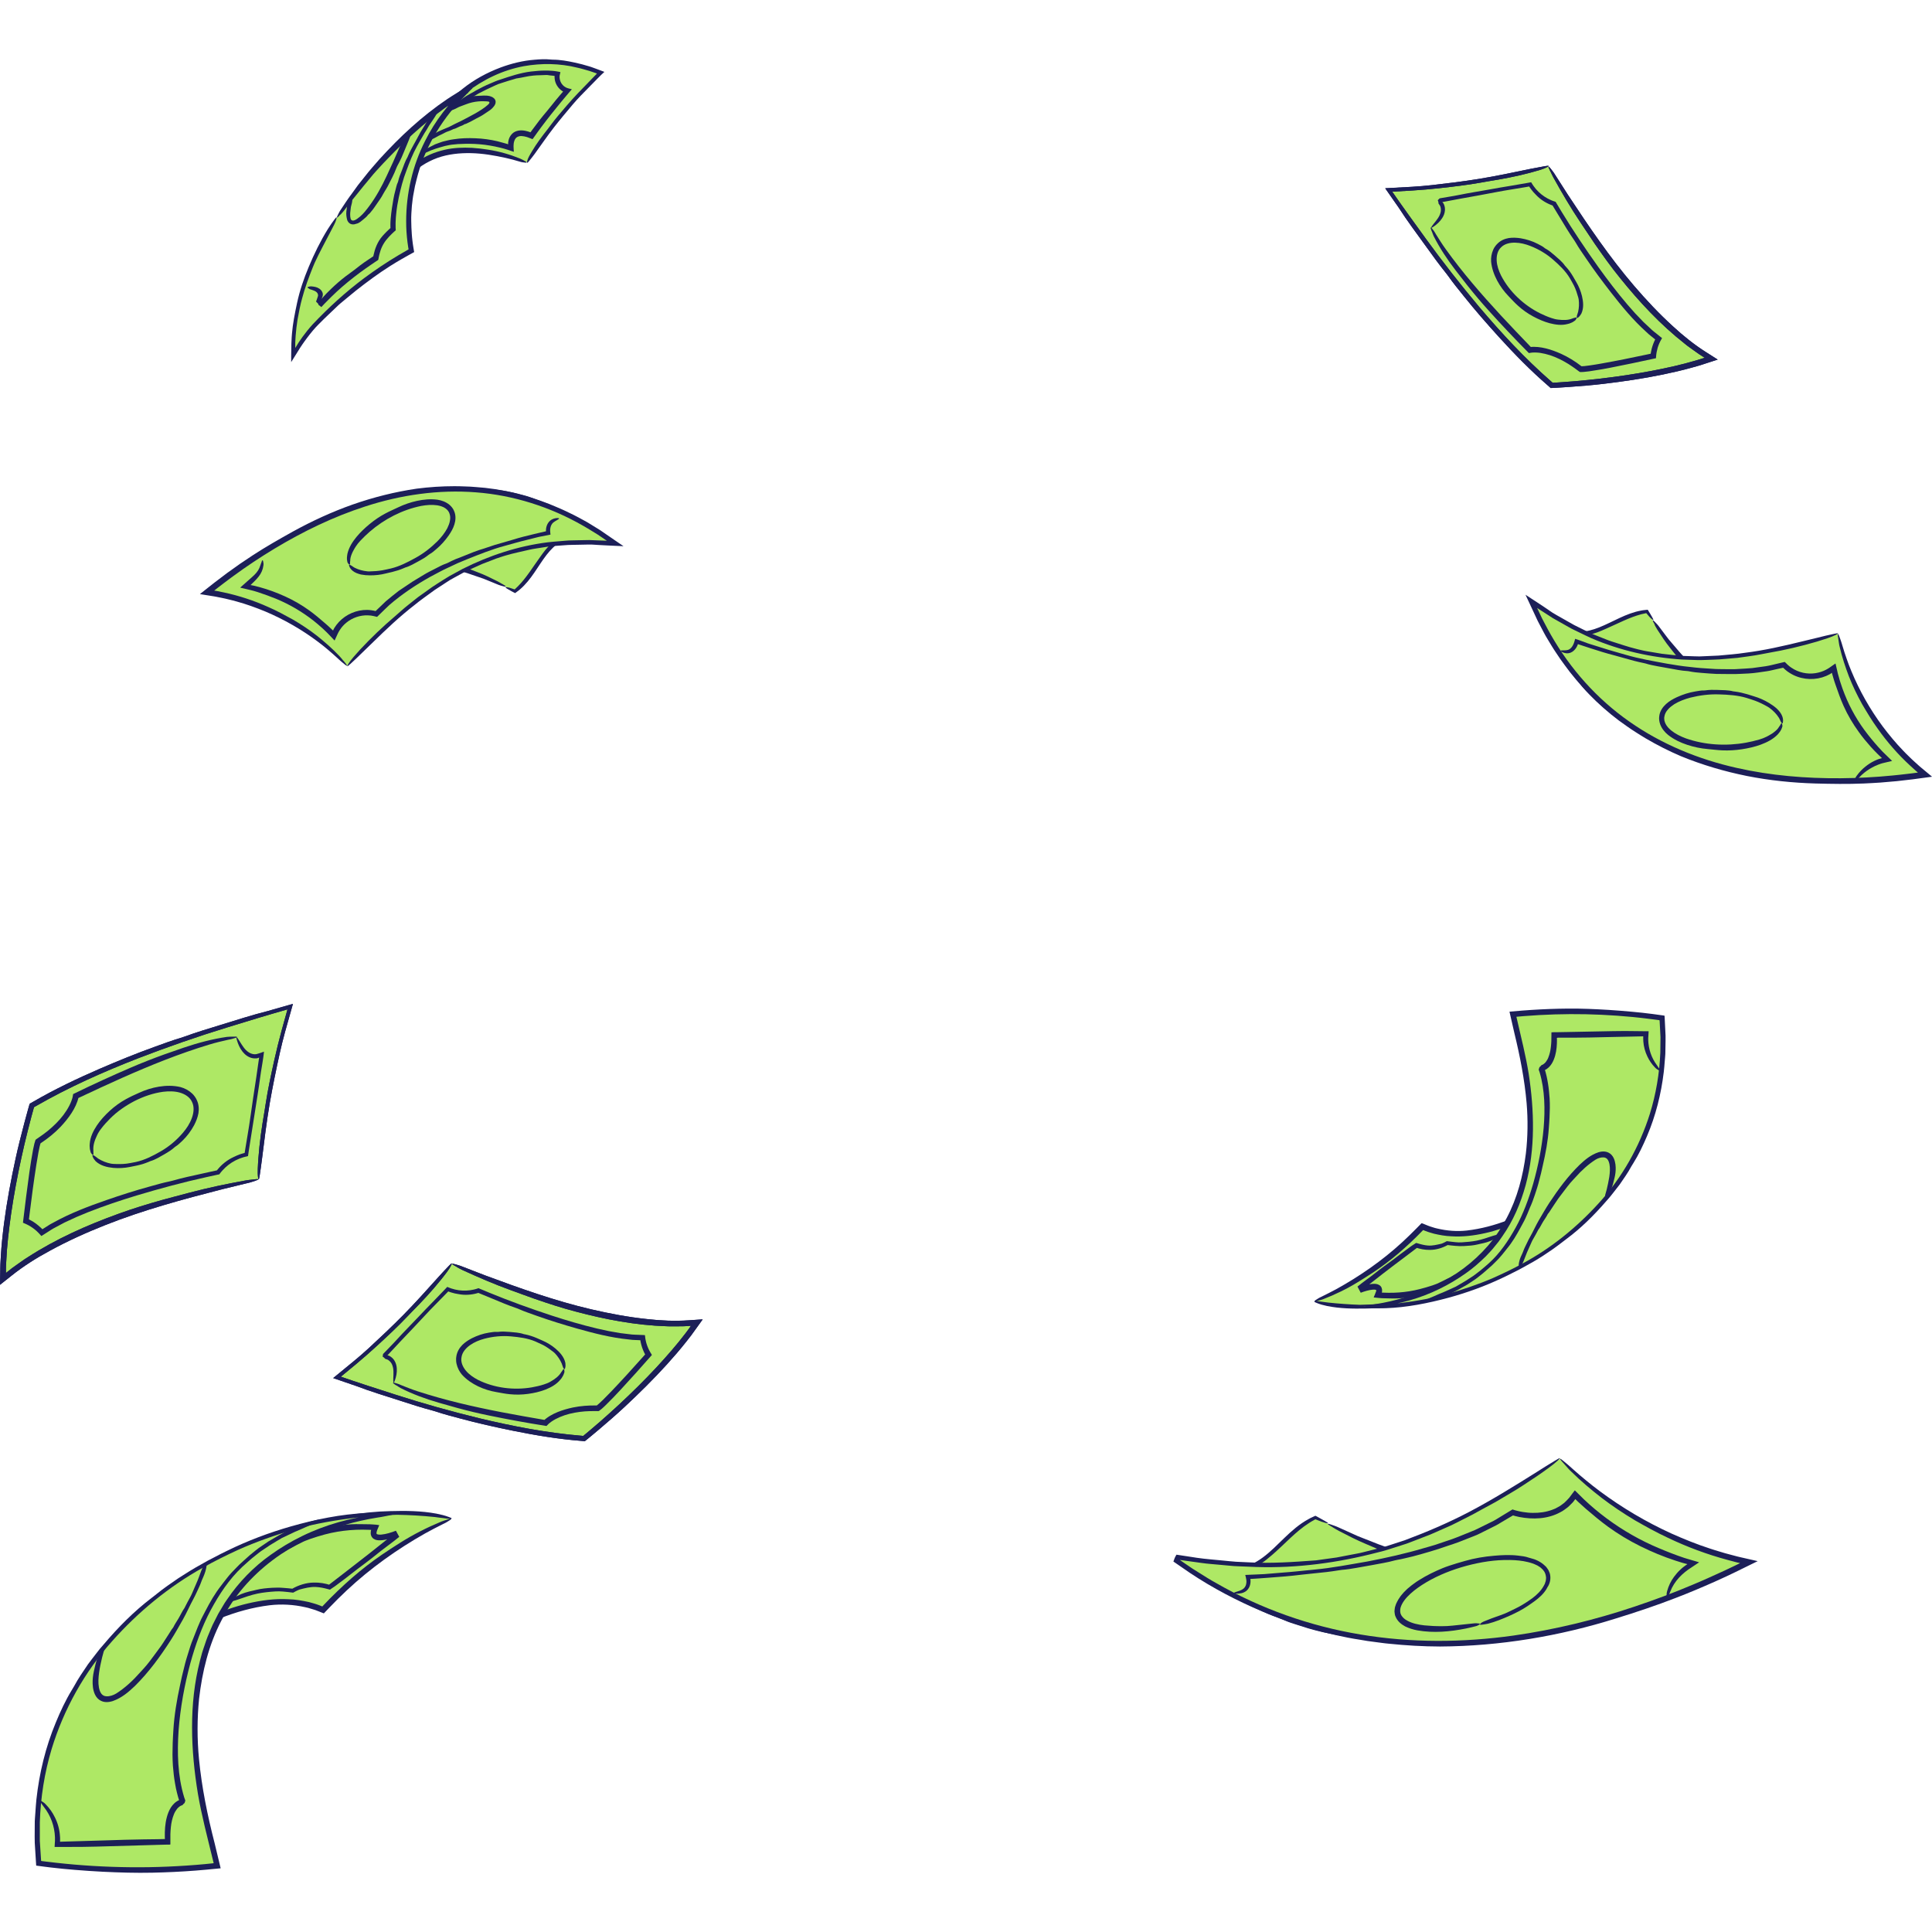 <?xml version="1.0" encoding="UTF-8"?>
<svg id="a" xmlns="http://www.w3.org/2000/svg" width="600" height="600"
  viewBox="0 0 549.71 516.02">
  <path
    d="M128.65,342.74c-9.66,11.78-20.46,22.57-32.23,32.23,24.25,8.33,48.09,15.31,69.66,17.18,0,0,21.14-16.78,32.28-32.73-20.62,1.76-44.03-6.26-69.71-16.67h0Z"
    fill="#aee865" />
  <path
    d="M129.93,343.64c.53.28.98.56,1.61.85,4.5,2.07,9.12,4.07,13.95,5.81,2.22.83,4.45,1.61,6.65,2.41,3.82,1.32,7.68,2.59,11.57,3.6,8.47,2.26,17.16,3.92,25.99,4.2,1.1.07,2.21,0,3.31.02.55,0,1.1,0,1.65-.02l1.45-.09.38-.03h.1s-.02.03-.03.05l-.1.15-.42.6c-.31.44-.63.88-.97,1.3-2.61,3.44-5.49,6.7-8.44,9.88-3.33,3.57-6.82,7.01-10.4,10.34-1.79,1.67-3.62,3.3-5.46,4.92l-2.79,2.39-1.41,1.18-.59.49c-.08.05-.18,0-.28,0l-.44-.04c-9.76-.82-19.43-2.69-28.97-4.98-7.97-1.95-15.88-4.15-23.69-6.67l-8.06-2.6-4.02-1.33-3.54-1.21,4.47-3.69c1.96-1.64,3.91-3.35,5.82-5.1,2.91-2.68,5.81-5.36,8.54-8.24.42-.44.85-.88,1.27-1.32,2.92-2.96,5.79-5.99,8.38-9.24,1.11-1.39,2.3-2.86,2.9-4.06.38-.77.22-.79-.61.08-.93.98-1.91,2-2.85,3.05-3.34,3.7-6.67,7.45-10.18,11.01-3.14,3.18-6.39,6.25-9.68,9.29-1.36,1.26-2.82,2.52-4.27,3.72-1.99,1.63-3.97,3.26-5.97,4.9,1.75.6,3.51,1.2,5.27,1.81.43.15.88.28,1.29.44,4,1.54,8.19,2.79,12.3,4.12,3.16,1.03,6.36,2.07,9.61,2.92.29.07.59.17.87.26,2.2.75,4.52,1.32,6.78,1.94,4.98,1.35,10.04,2.47,15.13,3.51,6.35,1.28,12.77,2.35,19.25,2.86l1.09.1c.32-.25.77-.61.87-.7l1.06-.87,2.1-1.76c2.47-2.11,4.95-4.23,7.33-6.46,4.16-3.88,8.22-7.88,12.05-12.11,1.91-2.12,3.78-4.27,5.54-6.52l1.32-1.69c.22-.28.42-.58.63-.87l.83-1.15,1.05-1.46.51-.72.26-.36-.45.03-3.52.24c-3.92.27-7.92.1-11.86-.35-5.34-.56-10.64-1.55-15.88-2.77-10.33-2.41-20.38-6.01-30.34-9.71l-6.17-2.39c-.42-.16-.91-.36-1.25-.45-.66-.17-1.7-.54-1.8-.39-.09.13.7.54,1.3.86l-.04.02Z"
    fill="#1c1f58" />
  <path
    d="M129.93,343.64c.53.28.98.56,1.61.85,4.5,2.07,9.12,4.07,13.95,5.81,2.22.83,4.45,1.61,6.65,2.41,3.82,1.32,7.68,2.59,11.57,3.6,8.47,2.26,17.16,3.92,25.99,4.2,1.1.07,2.21,0,3.31.02.55,0,1.1,0,1.65-.02l1.45-.09.38-.03h.1s-.02.03-.03.05l-.1.15-.42.6c-.31.44-.63.88-.97,1.3-2.61,3.44-5.49,6.7-8.44,9.88-3.33,3.57-6.82,7.01-10.4,10.34-1.79,1.67-3.62,3.3-5.46,4.92l-2.79,2.39-1.41,1.18-.59.49c-.08.05-.18,0-.28,0l-.44-.04c-9.76-.82-19.43-2.69-28.97-4.98-7.97-1.95-15.88-4.15-23.69-6.67l-8.06-2.6-4.02-1.33-3.54-1.21,4.47-3.69c1.96-1.64,3.91-3.35,5.82-5.1,2.91-2.68,5.81-5.36,8.54-8.24.42-.44.85-.88,1.27-1.32,2.92-2.96,5.79-5.99,8.38-9.24,1.11-1.39,2.3-2.86,2.9-4.06.38-.77.22-.79-.61.08-.93.98-1.91,2-2.85,3.05-3.34,3.7-6.67,7.45-10.18,11.01-3.14,3.18-6.39,6.25-9.68,9.29-1.36,1.26-2.82,2.52-4.27,3.72-1.99,1.63-3.97,3.26-5.97,4.9,1.75.6,3.51,1.2,5.27,1.81.43.15.88.28,1.29.44,4,1.54,8.19,2.79,12.3,4.12,3.16,1.03,6.36,2.07,9.61,2.92.29.07.59.17.87.26,2.2.75,4.52,1.32,6.78,1.94,4.98,1.35,10.04,2.47,15.13,3.51,6.35,1.28,12.77,2.35,19.25,2.86l1.09.1c.32-.25.77-.61.87-.7l1.06-.87,2.1-1.76c2.47-2.11,4.95-4.23,7.33-6.46,4.16-3.88,8.22-7.88,12.05-12.11,1.91-2.12,3.78-4.27,5.54-6.52l1.32-1.69c.22-.28.42-.58.63-.87l.83-1.15,1.05-1.46.51-.72.26-.36-.45.03-3.52.24c-3.92.27-7.92.1-11.86-.35-5.34-.56-10.64-1.55-15.88-2.77-10.33-2.41-20.38-6.01-30.34-9.71l-6.17-2.39c-.42-.16-.91-.36-1.25-.45-.66-.17-1.7-.54-1.8-.39-.09.13.7.54,1.3.86l-.04.02Z"
    fill="#1c1f58" />
  <path
    d="M112.77,377.32c.39.25.72.51,1.2.77,3.44,1.75,7.11,3.09,10.91,4.19,1.75.51,3.51,1,5.25,1.48,3,.82,6.04,1.55,9.05,2.16,2.63.55,5.26,1.05,7.9,1.54l3.96.7,4.45.73c.16-.16.34-.36.48-.48l.22-.21.14-.12c.17-.14.36-.28.54-.41.38-.27.78-.51,1.19-.73.83-.44,1.72-.81,2.63-1.12,1.83-.6,3.76-.93,5.72-1.09.98-.05,1.96-.11,2.95-.08h.39c.23,0,.45.03.65-.02l.5-.38.33-.26c.39-.35.79-.7,1.14-1.06,1.47-1.42,2.85-2.89,4.23-4.37l4.35-4.77c1.51-1.7,3.03-3.4,4.54-5.11l-.52-.86c-.15-.26-.22-.4-.33-.62-.19-.39-.36-.8-.51-1.21s-.27-.83-.37-1.26c-.05-.24-.08-.36-.14-.73l-.12-.97-2.06-.09c-.55-.03-1.11-.02-1.66-.08-1.1-.13-2.21-.25-3.31-.4l-3.3-.58-3.28-.72c-4.35-1.03-8.66-2.3-12.92-3.69-5.99-1.97-11.93-4.11-17.76-6.51l-2.06-.86-.51-.21-.32-.14-.16-.07c-.06,0-.11.03-.17.05l-.33.11c-.09.03-.17.06-.26.08-.18.04-.35.1-.53.14-1.41.33-2.89.4-4.33.2-.72-.1-1.43-.27-2.12-.5-.17-.06-.33-.11-.57-.21l-.32-.13-.16-.07c-.05-.02-.11-.06-.15,0l-.89.94c-1.02,1.08-2.06,2.16-3.1,3.22-1.38,1.4-2.76,2.83-4.12,4.28-2.09,2.21-4.23,4.35-6.27,6.6-.31.35-.63.69-.96,1.03l-2.89,2.99-.07.45c0,.13-.11.36.04.35.18.08.4.28.66.58.23.09.53.14.71.25.11.07.24.13.33.22.21.16.39.35.56.57.34.42.5.99.63,1.55.22,1.25.02,2.66.05,3.69.04.67.18.66.49-.24.35-1,.59-2.13.51-3.32-.04-.74-.23-1.52-.66-2.21-.1-.18-.22-.34-.36-.49-.13-.16-.27-.3-.44-.43-.15-.14-.33-.25-.5-.35-.12-.07-.08-.05-.14-.08l-.1-.05c-.13-.05-.26-.09-.4-.1-.14.02.02-.08.04-.12l.16-.17,3.37-3.61c2.37-2.5,4.76-4.98,7.1-7.52.97-1.05,2-2.12,3.02-3.15l2.8-2.86.64-.66c.07-.06.12-.16.21-.08l.06.03.17.06c.17.06.34.12.51.17.34.11.69.2,1.04.28.37.07.75.14,1.1.2,1.73.33,3.56.22,5.29-.27.53-.12.07-.14.55.02l1.16.48,2.31.95c2.36.99,4.75,2,7.2,2.83.22.07.44.17.65.26,1.63.73,3.39,1.29,5.08,1.91,3.74,1.33,7.55,2.51,11.4,3.6,4.8,1.35,9.68,2.61,14.72,3.11l1.04.12,1.06.05,1.21.05h0l.12.65c.1.48.24.95.39,1.42.16.46.34.92.55,1.36l.16.33.13.25.02.04-.86.96c-2.89,3.25-5.82,6.47-8.82,9.61-.75.78-1.51,1.56-2.27,2.31-.38.37-.77.75-1.16,1.09-.19.18-.39.36-.56.48-.08.07-.06.07-.22.07-2.22-.05-4.46.13-6.65.57-1.48.32-2.95.73-4.38,1.31-.71.28-1.41.64-2.08,1.03-.33.2-.66.41-.98.65-.15.11-.33.25-.46.36-.09.08-.16.14-.2.18-.04,0-.08-.01-.13-.02l-6-1.05c-2.04-.38-4.08-.76-6.12-1.13-8.02-1.55-16.01-3.39-23.76-5.91-1.61-.52-3.18-1.14-4.74-1.77-.31-.14-.68-.31-.94-.38-.51-.14-1.29-.46-1.4-.31-.09.12.49.49.93.78v-.04Z"
    fill="#1c1f58" />
  <path
    d="M160.03,373.12c-.1.15-.2.28-.32.44-.71,1.2-1.84,2-3.1,2.72-.57.34-1.22.59-1.86.79-1.11.37-2.28.62-3.44.83-5.09.87-10.63.2-15.31-2.13-1.29-.68-2.53-1.52-3.45-2.63-.9-1.09-1.52-2.48-1.23-3.86.21-1.39,1.24-2.56,2.43-3.4,1.21-.85,2.62-1.43,4.07-1.82,2.43-.64,4.99-.89,7.52-.67,2.37.21,4.78.51,6.99,1.45.72.31,1.44.64,2.15.99,1.07.55,2.03,1.27,2.97,1.98.14.12.28.23.41.36.86.9,1.52,1.9,1.98,2.97.09.23.14.49.25.72.07.24.14.47.29.68.19.27.33.28.42-.12.14-.45.13-.95.07-1.44-.35-1.73-1.58-3.06-2.81-4.11-1.12-.94-2.37-1.71-3.7-2.28-.55-.24-1.12-.49-1.67-.73-1.03-.44-2.1-.79-3.2-1.02-.14-.03-.3-.04-.43-.08-1.31-.47-2.74-.5-4.12-.64-1.07-.08-2.16-.16-3.24,0-.1.02-.2.02-.29,0-.76-.07-1.53.11-2.29.21-1.67.26-3.31.82-4.87,1.6-.97.51-1.92,1.12-2.75,1.95-.81.83-1.47,1.95-1.65,3.19-.08.34-.08.69-.07,1.04-.02.35.05.69.11,1.03.26,1.2.82,2.28,1.55,3.14,1.33,1.47,2.93,2.52,4.6,3.33,1.68.8,3.44,1.34,5.23,1.64,1.25.22,2.51.48,3.78.6,1.72.18,3.47.14,5.18-.09,1.69-.23,3.36-.6,4.96-1.22,1.58-.63,3.16-1.48,4.27-2.86l.34-.42c.1-.15.19-.31.28-.47.21-.3.32-.66.45-1,.06-.14.09-.31.07-.44-.04-.24,0-.59-.19-.62-.15-.02-.29.22-.4.4h.02Z"
    fill="#1c1f58" />
  <path
    d="M374.01,353.34c8.59,2.81,36.59,3.5,56.83-13.51s17.33-18.98,17.33-18.98c0,0-25.25,19.55-43.49,11.11-8.73,9.06-19.15,16.32-30.67,21.38h0Z"
    fill="#aee865" />
  <path
    d="M375.16,353.21c.42-.12.81-.2,1.28-.38,3.37-1.3,6.69-2.9,9.89-4.86,1.47-.9,2.93-1.82,4.36-2.76,2.46-1.63,4.83-3.42,7.06-5.31,2.43-2.07,4.76-4.26,6.98-6.56.2-.2.13-.14.16-.17.01-.02.03-.03.05-.02h.03l.11.05.58.23c.77.31,1.57.51,2.36.75,1.6.37,3.22.67,4.86.73,3.26.22,6.51-.19,9.65-.89,3.15-.69,6.17-1.77,9.11-3.01,3.3-1.42,6.48-3.08,9.55-4.92.77-.46,1.53-.93,2.28-1.42l1.12-.73.99-.67c.42-.3.86-.61,1.3-.94l.33-.26c.12.05.11.23.1.35-.03.26-.13.51-.25.75-.11.25-.27.47-.41.71-.16.25-.29.4-.58.81-.55.69-1.09,1.38-1.69,2.03-1.16,1.33-2.41,2.6-3.68,3.84-2.54,2.48-5.18,4.86-7.89,7.18-1.13.96-2.24,1.96-3.43,2.84l-1.75,1.36-.88.68-.93.61-1.86,1.21c-.62.4-1.24.82-1.9,1.15-1.31.68-2.59,1.44-3.94,2.06-5.04,2.4-10.37,4.28-15.88,5.28-.91.15-1.83.29-2.74.44-.92.16-1.84.3-2.76.4-1.41.17-2.82.34-4.25.39l-2.13.14-2.13.07c-.44.02-.88.04-1.32.04-2.99-.1-5.96-.32-8.92-.63-.63-.09-1.28-.19-1.89-.25-.61-.08-1.17-.17-1.67-.14-.64.03-.63.17.2.49.93.39,1.94.65,2.96.87,3.61.73,7.31.79,10.97.72,3.27-.02,6.55-.34,9.8-.82,1.33-.26,2.73-.46,4.09-.69l3.73-.79c1.23-.31,2.45-.69,3.68-1.06.32-.1.65-.2.95-.29,1.5-.46,3.01-.96,4.48-1.56,1.45-.66,2.92-1.28,4.35-1.97,1.09-.56,2.18-1.13,3.27-1.69,1.09-.57,2.1-1.3,3.12-1.98.18-.12.38-.24.57-.35.37-.21.75-.41,1.11-.66l1.04-.78c.69-.53,1.38-1.06,2.07-1.58,2.96-2.33,5.72-4.86,8.5-7.41,1.74-1.58,3.44-3.22,5.09-4.94.81-.87,1.62-1.75,2.37-2.7.41-.5.63-.78,1.4-1.91.3-.47.47-.89.7-1.34.09-.21.27-.47.28-.63l.11-.53.07-.3v-.24c-.03-.16-.01-.33-.07-.46-.03-.15-.09-.29-.18-.43-.04-.07-.1-.14-.16-.21l-.11-.1s-.02-.02-.04-.03c-.11-.05-.22-.13-.41-.26l-.13-.09s-.23.13-.34.19l-.74.47-1.42,1.01-1.3.88-1.47.94c-.98.62-1.98,1.21-2.98,1.81-3.49,2.07-7.14,3.88-10.92,5.33-3.78,1.46-7.7,2.51-11.69,2.97-2.81.31-5.68.09-8.41-.56-.47-.09-.92-.23-1.37-.38-.45-.15-.91-.26-1.35-.46l-.69-.28c-.37-.13-.76-.36-1.1-.39l-1.34,1.37c-1.36,1.4-2.76,2.74-4.19,4.07-5.65,5.19-12.01,9.61-18.73,13.32-1.41.75-2.83,1.48-4.26,2.18-.29.14-.64.29-.85.44-.41.28-1.12.65-1.07.83.04.15.66-.04,1.13-.17v-.03Z"
    fill="#1c1f58" />
  <path
    d="M387.93,354.95c36.46,1.1,89.11-27.72,84.62-81.85-13.88-2.07-27.94-2.49-41.92-1.25.92,3.64,1.78,7.52,2.59,11.64,11.34,57.35-26.75,69.65-45.3,71.46"
    fill="#aee865" />
  <path
    d="M389.8,355.09c.72-.04,1.36-.03,2.2-.13,5.97-.72,11.97-2.31,17.61-5.09,2.6-1.27,5.1-2.76,7.44-4.42,2.04-1.41,3.91-3.07,5.69-4.81.84-.92,1.74-1.78,2.49-2.77l1.17-1.44,1.06-1.51c3.1-4.41,5.23-9.43,6.64-14.59,1.4-5.17,2.01-10.5,2.07-15.81s-.41-10.61-1.21-15.83c-.84-5.23-2.15-10.33-3.32-15.46l-.14-.59c0-.06-.08-.18-.01-.19l.22-.02,1.83-.16c1.47-.12,2.94-.22,4.41-.3,2.94-.16,5.89-.25,8.83-.27,5.89-.03,11.79.25,17.67.81,1.47.15,2.94.3,4.4.49.73.09,1.46.18,2.2.28l.91.12c.34-.06.23.29.27.52l.23,4.35-.05,4.42c-.25,5.89-1.22,11.74-2.97,17.37-2.95,9.39-7.91,18.16-14.56,25.45-6.24,6.87-13.57,12.82-21.78,17.22-2.68,1.48-5.5,2.81-8.32,4.07-4.35,1.88-8.84,3.37-13.4,4.65-.7.19-1.41.41-2.12.57-4.85,1.13-9.78,1.85-14.71,2.31-1.06.08-2.16.15-3.18.25-1.02.05-1.98.13-2.77.28-1.01.19-.92.33.54.42.82.05,1.65.11,2.5.13.85-.01,1.71-.02,2.57-.03,6.07-.2,12.1-1.41,17.96-2.99,5.23-1.43,10.37-3.29,15.29-5.63,1.03-.46,2.05-1,3.08-1.51,1.04-.51,2.07-1.03,3.06-1.6,3.72-1.98,7.28-4.27,10.65-6.86.44-.34.88-.7,1.32-1.01,4.19-3.09,7.99-6.86,11.43-10.83.68-.75,1.34-1.52,1.95-2.33.63-.8,1.27-1.6,1.88-2.41,1.15-1.69,2.36-3.35,3.32-5.16.18-.31.38-.64.58-.94,1.51-2.4,2.76-5.04,3.88-7.67,2.48-5.79,4.03-11.99,4.78-18.26.13-.98.18-1.96.27-2.94.06-.98.21-1.96.19-2.95,0-1.97.14-3.95-.02-5.91l-.17-3.43-.04-.73s0-.07-.02-.08h-.09l-.18-.04-.36-.05-1.3-.18-1.45-.2c-1.94-.25-3.88-.47-5.83-.64-2.19-.19-4.39-.39-6.58-.52-3.91-.24-7.84-.42-11.77-.38-3.43.03-6.87.16-10.29.38l-2.57.18-3.61.31h-.07s0,.05.01.07l.03.15.07.29.13.58.27,1.18.29,1.27.57,2.49c1.61,6.62,2.92,13.28,3.5,20.02.4,4.73.34,9.55-.21,14.29-.8,6.38-2.45,12.71-5.47,18.39-1.48,2.79-3.24,5.44-5.3,7.85-2.08,2.39-4.41,4.56-6.95,6.46-5.08,3.81-10.94,6.55-17.04,8.37-2.54.75-5.12,1.34-7.73,1.77-.53.08-1.16.17-1.57.27-.79.2-2.1.37-2.14.56-.03.15,1.05.13,1.86.1l-.02-.02Z"
    fill="#1c1f58" />
  <path
    d="M414.38,345.71c-.19.07-.38.1-.57.21l-1.03.59c-.36.17-.72.34-1.07.52-.69.38-1.41.69-2.13,1.05-.64.36-1.36.56-2.04.82-1.19.39-2.4.75-3.61,1.05-1.92.49-3.9.81-5.89.95-1,.07-2,.11-3,.09-.5,0-1-.02-1.5-.04-.13,0-.3.03-.37-.03.01-.04.03-.09.04-.13,0-.02.01-.05.01-.08l.02-.19c.07-.6-.17-1.34-.73-1.68-.26-.18-.6-.3-.84-.34-.26-.05-.49-.06-.72-.06-.45,0-.87.06-1.28.13-1.07.21-2.05.53-3.05.91l.54,1.02c4.2-3.33,8.44-6.61,12.74-9.82l3.12-2.36s.1-.09.15-.1l.18.06c.12.04.23.07.41.12.33.09.67.16,1,.22.67.12,1.36.17,2.04.17.9,0,1.81-.13,2.67-.38.44-.12.86-.27,1.28-.45.21-.08.41-.19.62-.28l.52-.27,1.05.12,1.14.11c.84.09,1.69.09,2.54.05,1.3-.07,2.61-.15,3.88-.47.19-.05.39-.1.59-.14,1.35-.26,2.7-.61,3.91-1.27.52-.28,1.07-.57,1.32-1.03.16-.29.07-.4-.31-.32-.43.1-.88.21-1.3.35-1.51.5-3.01,1.03-4.57,1.35-1.39.27-2.81.39-4.23.48-.59.04-1.2.01-1.79-.05-.37-.03-.73-.08-1.1-.12l-1.35-.17-.69.36-.47.22c-.12.05-.25.12-.38.15-1.25.28-2.51.61-3.79.52-.49-.03-.97-.12-1.45-.22-.53-.12-.74-.17-1.92-.52-.16.03-.31.2-.46.27-.25.16-.49.31-.73.47l-.47.33-.92.68c-1.37.96-2.66,2.01-4.01,3.01-1.68,1.24-3.39,2.44-5.02,3.76-.46.37-.93.72-1.4,1.08-.83.64-1.7,1.22-2.53,1.88l-1.19.94.93,1.75c1.1-.42,2.34-.79,3.43-.88.27-.02.53-.01.71.02.16.03.17.03.23.09.02.03.04.06.04.09v.13h0s.01-.03-.02.09l-.04.11c-.17.55-.46,1.15-.67,1.66l.14.04.2.02.39.04c.25.03.51.06.76.08.48.04,1.1.09,1.32.08,1.32.01,2.64.1,3.97.04,1.79-.06,3.57-.27,5.31-.68,3.43-.75,6.8-2.01,9.68-4.03.62-.38,1.18-.85,1.74-1.32.11-.1.25-.2.31-.31.12-.21.37-.46.26-.6-.09-.12-.37-.01-.59.07h.04Z"
    fill="#1c1f58" />
  <path
    d="M457.25,323.6c.1-.11.23-.2.31-.34.6-1.02,1.11-2.11,1.4-3.31l.42-1.65c.23-.95.37-1.95.33-2.98-.02-.56-.08-1.14-.24-1.73-.15-.59-.4-1.22-.89-1.78-.48-.56-1.24-.93-1.93-1-.7-.08-1.32.04-1.88.21-2.21.75-3.81,2.14-5.32,3.55-3.34,3.25-6.06,6.96-8.59,10.78-1.05,1.6-1.99,3.27-2.97,4.92-.92,1.56-1.62,3.22-2.52,4.79-.3.52-.58,1.05-.83,1.6-.39.83-.84,1.64-1.14,2.52-.05.13-.1.27-.16.4-.42.88-.83,1.76-1.02,2.72-.08.41-.19.84,0,1.22.12.25.26.27.43.04.19-.26.38-.54.52-.84.51-1.04.84-2.15,1.3-3.21.42-.94.84-1.89,1.26-2.83.16-.4.38-.79.6-1.16.4-.69.8-1.38,1.16-2.1.05-.09.08-.2.14-.28.62-.79.99-1.72,1.53-2.55.41-.64.87-1.26,1.2-1.96.03-.06.08-.12.12-.17.37-.39.61-.89.92-1.32.68-.96,1.27-1.99,1.96-2.94.86-1.19,1.8-2.33,2.67-3.52.25-.33.51-.65.78-.96.47-.57,1-1.08,1.49-1.63,1.7-1.92,3.62-3.67,5.7-4.99.73-.45,1.6-.69,2.29-.63.48.03.82.22,1.1.57.27.36.46.88.56,1.44.2,1.11.11,2.33-.06,3.52-.18,1.2-.45,2.39-.73,3.58l-.41,1.47c-.03.1-.07.22-.05.31.03.18,0,.43.16.5.14.06.29-.11.41-.24l-.02-.02Z"
    fill="#1c1f58" />
  <path
    d="M471.97,287.03c-.18-.27-.33-.51-.54-.81-1.56-2.09-2.4-4.61-2.46-7.19v-.56l.06-.92.05-.92v-.06h-.86c-.86,0-1.72-.02-2.58-.03-2.21-.04-4.44-.05-6.63,0l-13.41.26-1.68.03-1.07.02h-.75l-.38.02h-.28s0,.06-.01.09l-.03,2.47c-.05.53-.05,1.08-.13,1.6-.11,1.06-.35,2.09-.73,3.03-.18.48-.44.89-.72,1.26-.15.17-.3.36-.48.48-.08.07-.17.14-.26.19-.05.03-.08.06-.14.09l-.32.12c-.23.27-.41.46-.55.57-.1.02-.07.18-.13.29-.03.12-.07.25-.14.42.09.26.22.6.28.8,1.48,5.04,1.57,10.52,1.13,15.84-.47,5.35-1.51,10.66-2.98,15.84-1.26,4.31-2.81,8.56-4.99,12.5-2.05,3.69-4.44,7.26-7.59,10.1-1.06.9-2.09,1.87-3.23,2.7-.43.32-.84.66-1.29.97l-1.35.87c-.88.61-1.83,1.11-2.75,1.66-.28.17-.57.34-.86.5l-3.09,1.4c-1.05.41-2.08.87-3.12,1.33-.9.37-1.86.72-2.45,1.24-.38.33-.3.45.36.32.74-.14,1.51-.31,2.27-.53,1.33-.41,2.62-.93,3.9-1.49,1.25-.62,2.53-1.19,3.73-1.91l1.63-.92,1.57-1.03c1.07-.66,2.02-1.48,3.01-2.26.8-.66,1.58-1.41,2.39-2.09.72-.66,1.38-1.37,2.07-2.06.67-.71,1.26-1.49,1.88-2.25.16-.2.32-.41.47-.6,1.54-1.84,2.78-3.97,3.92-6.1.42-.82.92-1.63,1.3-2.48.39-.85.76-1.71,1.1-2.58.06-.16.12-.32.19-.47.54-1.17,1.01-2.43,1.41-3.66.45-1.36.91-2.73,1.24-4.12.37-1.39.72-2.78,1.01-4.19.81-3.49,1.48-7.04,1.72-10.63.1-1.01.13-2.03.2-3.04.05-.9.05-1.81.09-2.72,0-.91,0-1.82-.06-2.73-.1-1.41-.23-2.82-.46-4.22-.1-.7-.25-1.4-.4-2.1-.09-.35-.16-.7-.26-1.05l-.15-.52c-.03-.09-.03-.07-.04-.11,0-.03-.05-.09-.03-.1.03,0,.07-.02.1-.04h.03l.09-.06.31-.19c.19-.14.38-.29.55-.44.34-.32.61-.67.85-1.04.46-.74.76-1.52.98-2.3.43-1.56.53-3.13.52-4.67-.16-.62.17-.41,1.51-.45h3.3c2.97-.01,5.95-.07,8.92-.15l8.78-.19,1.85-.04c.32-.1.15.25.18.43,0,.14,0,.61.03.97.1,1.51.51,3.01,1.17,4.36.53,1.13,1.26,2.17,2.12,3.07.17.19.39.39.56.5.33.21.84.55.96.43.11-.11-.21-.48-.42-.78v.03Z"
    fill="#1c1f58" />
  <path d="M107.54,49.9l1.1,7.2c.44-7.07,1.92-14.03,4.4-20.66-2.56,4.15-4.42,8.7-5.5,13.46Z" fill="#84dd3e" />
  <path
    d="M107.94,49.71c.09-.09.2-.16.26-.28.46-.81.86-1.62,1.14-2.49.12-.4.29-.79.46-1.18.29-.66.55-1.33.79-2,.84-2.38,1.9-4.69,3.12-6.92l-1.4-.69c-.17.58-.36,1.15-.52,1.74-.97,3.49-1.76,7.01-2.4,10.56-.27,1.48-.44,2.98-.66,4.47-.2,1.38-.2,2.77-.42,4.15l.67-.03v-.09c-.03-.47-.07-.94-.13-1.41-.1-.71-.11-1.44-.26-2.15-.02-.11-.05-.22-.05-.33-.05-.76-.1-1.52-.36-2.25-.11-.31-.19-.65-.53-.84-.22-.12-.35-.09-.4.14-.06.26-.1.53-.1.79.01.92.23,1.82.35,2.72.11.81.18,1.63.34,2.43.06.33.09.69.11,1.03v.1l1.43-.06c.11-.59.19-1.18.24-1.78,0-.08,0-.17.02-.24.25-.75.23-1.54.38-2.31.11-.59.28-1.17.29-1.78,0-.05.02-.11.04-.16.17-.39.19-.82.28-1.24.2-.9.31-1.83.5-2.74.26-1.13.57-2.25.79-3.39.06-.32.15-.64.23-.95.14-.57.35-1.11.5-1.68.35-1.39.79-2.76,1.22-4.14l-1.54-.75c-.3.55-.58,1.12-.82,1.69-.29.68-.69,1.31-1.03,1.97-.46.89-.85,1.82-1.17,2.77-.65,1.86-1.28,3.73-1.67,5.65-.09.4-.18.79-.25,1.19-.02.08-.04.18,0,.25.06.14.05.35.22.39.15.04.27-.1.37-.2l-.04.04Z"
    fill="#1c1f58" />
  <path
    d="M149.84,29.4c5.88-9.21,12.77-17.74,20.54-25.42-26.76-10.28-48.34,8.33-57.33,32.46,6.37-9.69,17.3-13.45,36.79-7.04h0Z"
    fill="#aee865" />
  <path
    d="M149.03,28.79c-.34-.17-.63-.35-1.03-.51-2.9-1.17-5.96-2.07-9.19-2.55-.75-.09-1.49-.23-2.23-.31-.75-.07-1.5-.13-2.24-.2-2.58-.12-5.22-.05-7.77.54-2.93.66-5.76,1.87-8.21,3.64-2.45,1.76-4.48,4.04-6.07,6.54l1.61.81c1.74-4.78,3.93-9.41,6.67-13.71,3.24-5.12,7.25-9.8,12.07-13.52,4.8-3.72,10.43-6.44,16.43-7.54,5-.89,10.21-.81,15.16.42,1.18.25,2.32.62,3.48.94l1.5.51.64.22c-.11.15-.31.33-.47.5-1.63,1.68-3.25,3.36-4.89,5.05-1.1,1.16-2.2,2.36-3.25,3.59-1.61,1.88-3.24,3.74-4.7,5.74-.23.31-.45.62-.69.92-1.61,2.04-3.19,4.13-4.51,6.37-.57.96-1.19,1.97-1.37,2.82-.12.54.03.57.51,0,.54-.66,1.09-1.35,1.61-2.06,1.83-2.51,3.59-5.11,5.5-7.57,1.71-2.2,3.51-4.33,5.31-6.47.74-.89,1.56-1.77,2.37-2.62,1.57-1.61,3.14-3.21,4.72-4.82.33-.33.64-.67.98-.98l.63-.59.32-.3.04-.04-.05-.02-.1-.04-.2-.08-1.68-.63-1.37-.5c-.32-.13-.65-.22-.98-.32l-1.99-.57-2.02-.48c-2.07-.45-4.2-.84-6.36-.84-.19,0-.39-.02-.58-.04-1.48-.16-3.02-.07-4.52.06-3.31.25-6.56,1.06-9.68,2.21-3.87,1.46-7.57,3.46-10.79,6.05-.92.7-1.8,1.47-2.68,2.22-1.52,1.39-3.05,2.8-4.39,4.37-4.75,5.43-8.49,11.71-11.07,18.36-.36.94-.73,1.89-1.09,2.84l1.19.6c.43-.59.85-1.18,1.28-1.76.48-.54.94-1.11,1.43-1.63,2.27-2.36,5.05-4.2,8.14-5.32,3.05-1.09,6.36-1.43,9.63-1.36,3.29.08,6.56.64,9.78,1.35,1.34.31,2.67.64,3.98,1.05.27.08.58.17.81.2.43.04,1.1.2,1.18.04.07-.14-.44-.38-.82-.58h.02Z"
    fill="#1c1f58" />
  <path
    d="M95.9,45.04c-8.65,13.84-12.24,25.16-12.2,38.11,1.51-2.6,3.3-5.05,5.28-7.33,7.99-8.62,17.33-15.9,27.66-21.54-1.09-5.87-3.37-27.54,16.5-45.67-.06-.03-20.64,10.45-37.25,36.42h0Z"
    fill="#aee865" />
  <path
    d="M96.88,44.23c.32-.36.62-.65.96-1.09.6-.78,1.19-1.57,1.79-2.35.62-.77,1.25-1.54,1.88-2.31,1.22-1.57,2.52-3.09,3.81-4.66,1.15-1.47,2.47-2.8,3.7-4.17,1.08-1.17,2.23-2.28,3.32-3.43,1.14-1.11,2.27-2.22,3.4-3.32,2.74-2.55,5.57-5.01,8.53-7.29,1.49-1.13,3-2.24,4.55-3.28.78-.52,1.56-1.03,2.35-1.52.39-.25.79-.48,1.19-.72.2-.12.4-.23.6-.34l.3-.17.06-.03s-.11.04-.18.04-.15-.01-.22-.04c-.03-.02-.07-.03-.1-.05l-.04-.03c-.04.07.06-.18.13-.34.07-.17.15-.33.24-.49l-.6-.67c-4.71,4.38-8.75,9.53-11.6,15.29-3.59,7.07-5.39,14.99-5.38,22.88-.01,1.97.13,3.95.37,5.91.07.49.12.98.21,1.47l.09.51c.05.1-.07.12-.13.16l-.21.12c-.76.43-1.68.95-2.5,1.45-3.38,2-6.64,4.2-9.8,6.54-5.26,3.93-10.12,8.37-14.64,13.15-1.03,1.13-1.98,2.32-2.88,3.55-.5.69-.77,1.08-1.08,1.56-.31.47-.61.96-.9,1.46l-.06.1-.03.05v-1.59c.01-.3.04-.59.05-.89l.06-1c.12-1.56.3-3.12.55-4.66.36-1.99.75-4.01,1.29-5.98.79-3.03,1.89-5.95,3.05-8.86.18-.45.37-.9.56-1.33,1.38-2.99,2.97-5.87,4.48-8.79.64-1.27,1.41-2.55,1.68-3.6.18-.67.03-.69-.54.09-.64.87-1.31,1.79-1.9,2.76-2.11,3.4-3.89,7.05-5.44,10.76-1.39,3.32-2.57,6.75-3.33,10.3-.32,1.46-.62,2.99-.89,4.49l-.32,2.08-.23,2.09c-.04.35-.05.7-.08,1.05-.03.57-.08,1.22-.09,1.78-.02,1.17-.04,2.35-.06,3.52v.91c0,.3-.02.66,0,.83v.06c.84-1.35,1.68-2.69,2.52-4.04l.66-.99.62-.88.75-1.02c1.03-1.35,2.06-2.65,3.27-3.84,1.83-1.87,3.79-3.66,5.69-5.5.17-.16.36-.32.54-.47,1.43-1.14,2.84-2.39,4.28-3.53,3.19-2.51,6.46-4.95,9.91-7.12,1.08-.68,2.16-1.34,3.27-1.97.55-.32,1.1-.64,1.66-.94l1.21-.67.42-.23c.06-.04.16-.07.19-.13l-.04-.24-.16-.95-.1-.63c-.03-.15-.05-.31-.07-.46l-.12-.93c-.09-.62-.12-1.25-.18-1.87-.08-1.25-.16-2.51-.16-3.77-.04-1.42.08-2.84.18-4.25.15-1.26.26-2.52.53-3.76l.35-1.87.45-1.85c2.11-8.6,6.72-16.54,12.88-22.95.73-.74,1.45-1.48,2.18-2.22l.88-.89-1.03-.2c-.18-.03-.43-.04-.64.03-.27.09-.26.12-.33.15l-.36.19-.71.4c-.47.26-.94.54-1.4.82-.93.55-1.83,1.15-2.73,1.73-3.6,2.43-7.01,5.14-10.23,8.04-3.18,2.84-6.16,5.91-9.04,9.05-1.39,1.62-2.83,3.19-4.13,4.88l-1.99,2.5-1.87,2.59c-1.07,1.41-2.03,2.89-3,4.36-.2.3-.43.65-.55.91-.23.5-.68,1.25-.55,1.37.11.1.58-.43.94-.84l.04.03Z"
    fill="#1c1f58" />
  <path
    d="M87.96,65.35c.19.07.34.16.55.2.6.2,1.22.39,1.56.73.18.15.28.32.34.48.03.03.04.08.04.13,0,0,.06.2.05.37,0,.08-.04.22-.1.37l-.15.43c-.11.3-.17.54-.33.9l.33.33c.14.13.13.14.2.22s.1.12.12.16c.03.05.05.08.05.1.01.05,0,.08-.02.1,0,.01-.03,0-.02.02l.12.07c.09.05.17.11.25.18l.48.39.85-.91.79-.8,1.29-1.29c1.97-1.95,4.1-3.76,6.3-5.48,1.1-.86,2.22-1.69,3.37-2.5l1.73-1.2.87-.59.5-.33c.22-.17.56-.25.54-.59l.15-.76.13-.57c.1-.38.2-.75.33-1.12.25-.73.58-1.43.99-2.08.41-.65.91-1.26,1.45-1.84.27-.29.55-.57.84-.85l.44-.41.6-.54-.04-.77v-.57c-.02-.38,0-.77.01-1.15.03-.77.08-1.54.17-2.3.15-1.53.4-3.06.73-4.58.56-2.58,1.21-5.16,2.18-7.63.87-2.34,1.76-4.68,2.98-6.87.38-.73.84-1.43,1.23-2.17l.95-1.65c.35-.53.69-1.07,1-1.63.09-.17.19-.34.3-.51.72-1.13,1.55-2.18,2.18-3.37.27-.51.58-1.03.57-1.56,0-.34-.13-.4-.42-.12-.33.31-.65.64-.94,1-.51.64-.98,1.31-1.43,1.99l-1.28,2.1c-.8,1.23-1.53,2.5-2.19,3.81-.27.54-.61,1.08-.9,1.63-.54,1-1.1,1.99-1.54,3.05-.06.14-.1.29-.17.41-.72,1.22-1.16,2.59-1.66,3.91-.42,1.01-.82,2.04-1.06,3.12-.02.1-.06.19-.1.28-.35.69-.45,1.48-.67,2.22-.47,1.64-.71,3.33-.98,5.02-.14,1.01-.28,2.03-.36,3.05-.05.51-.06,1.03-.08,1.55,0,.47.01,1.26.03,1.06h0v.03l-.14.13-.33.31-.66.63c-.77.78-1.57,1.6-2.16,2.6-.52.87-.92,1.8-1.2,2.74-.14.47-.26.94-.36,1.41q-.03.16-.03.18s0,.04-.01.05l-.04.03-.26.17c-1.56,1.01-3.08,2.07-4.52,3.23-1.01.82-2.11,1.54-3.14,2.34-1.4,1.08-2.74,2.24-4.01,3.47l-1.32,1.3-.73.79-.59.66-.15.18s.05-.08.06-.12c.06-.11.12-.23.17-.36.1-.25.17-.53.17-.84-.03-.22,0-.34-.23-.8-.2-.37-.51-.68-.85-.88-.7-.46-1.48-.53-2.22-.61-.15,0-.33,0-.45.03-.23.08-.59.11-.6.29,0,.15.28.25.48.33l-.03.07Z"
    fill="#1c1f58" />
  <path
    d="M116.73,20.22c-.1.07-.22.11-.3.2-.57.65-1.06,1.34-1.42,2.11-.17.35-.36.7-.56,1.03-.33.58-.63,1.18-.89,1.79-1.13,2.67-2.34,5.3-3.57,7.92-1.38,2.95-2.95,5.84-4.89,8.46-.81,1.08-1.64,2.18-2.66,3.05-.49.39-.97.8-1.51,1.03-.27.09-.52.16-.75.06-.24-.08-.37-.3-.43-.55-.09-.35-.12-.74-.12-1.15-.02-.62.15-1.24.18-1.88,0-.1.02-.2.04-.29.16-.66.38-1.3.39-2,.01-.3.06-.61-.19-.9-.16-.19-.29-.21-.42-.03-.15.2-.29.41-.38.63-.33.79-.41,1.66-.56,2.51-.11.77-.24,1.55-.13,2.39.06.35.09.72.22,1.13.03.18.21.4.31.6.14.19.34.35.54.48.23.07.46.21.71.18h.38c.12,0,.21-.05.31-.07.1-.03.21-.08.31-.09.95-.19,1.5-.83,2.11-1.3.47-.38.93-.76,1.26-1.24.03-.04.07-.08.11-.11.34-.23.58-.58.84-.89.59-.67,1.05-1.43,1.56-2.14.63-.9,1.28-1.79,1.78-2.76.14-.27.31-.53.46-.8.28-.47.59-.92.84-1.41.87-1.71,1.79-3.38,2.46-5.17.23-.63.6-1.2.9-1.8.41-.81.79-1.64,1.12-2.48.66-1.66,1.41-3.28,2.02-4.96l.41-1.03c.03-.07.06-.15.05-.22-.03-.14,0-.32-.16-.4-.14-.07-.28.03-.39.11h.02Z"
    fill="#1c1f58" />
  <path
    d="M120.68,26.73c.23-.07.44-.11.67-.22,1.66-.83,3.44-1.32,5.25-1.82.85-.19,1.69-.38,2.56-.43l1.11-.11,1.12-.04c.74-.05,1.49-.04,2.23-.04,1.92.02,3.85.17,5.76.5.96.16,1.91.35,2.85.58.24.05.47.12.71.18l.35.09.18.05.28.09,1.19.37c.42.14.89.32,1.26.42-.03-.68-.12-1.46-.06-2.04l.04-.43.04-.21c.02-.14.07-.27.11-.4.17-.52.45-.92.85-1.14.41-.21.94-.34,1.54-.23.29,0,.6.1.9.17.15.04.3.06.46.13l.63.24.82.31.52-.72.74-1.04,1.3-1.78c.88-1.18,1.79-2.34,2.7-3.5l2.78-3.44,1.42-1.7.84-.99.47-.55.24-.27c.08-.09.19-.19.11-.23-.53-.13-1.14-.24-1.63-.49-.4-.2-.65-.42-.92-.7-.51-.55-.82-1.29-.88-2.04,0-.22-.02-.37.02-.69.06-.29.12-.59.21-.87,0-.09-.13-.1-.23-.12l-.31-.07c-.21-.05-.41-.07-.62-.11-.44-.08-.74-.09-1.09-.13-.69-.05-1.37-.09-2.06-.08-1.37,0-2.74.13-4.1.28-3,.37-5.86,1.34-8.7,2.29-.95.28-1.87.69-2.79,1.09-1.42.58-2.78,1.28-4.13,2.01-.2.13-.4.26-.61.37-1.41.77-2.85,1.53-4.07,2.59-.53.44-1.12.88-1.36,1.41-.15.34-.04.43.39.24.48-.21.98-.45,1.44-.73,1.62-1.01,3.24-2.03,4.89-2.99,1.52-.78,3.04-1.55,4.6-2.24.32-.15.65-.3.98-.44.34-.11.69-.23,1.03-.34.63-.19,1.25-.42,1.88-.6.63-.17,1.26-.36,1.89-.56.16-.05.33-.12.49-.14,1.61-.21,3.18-.68,4.79-.81.62-.06,1.24-.1,1.86-.1.62-.02,1.23-.04,1.86-.07.11,0,.23,0,.33.02.42.09.85.11,1.27.16l.63.07s.07.01.09.02h0c0,.08-.03-.24,0,.59.04.57.18,1.14.42,1.66s.57,1,.97,1.4c.2.2.42.39.65.55l.37.24h.02s.02-.02-.1.11l-.92,1.07c-.7.82-1.39,1.65-2.06,2.51l-1.33,1.64c-.79.97-1.62,1.91-2.38,2.91l-1.98,2.64-.45.62s-.04.08-.06.1l-.14-.04c-.27-.11-.56-.2-.86-.27-.58-.16-1.21-.26-1.88-.23-.66.03-1.39.21-2,.65-.59.44-1,1.06-1.23,1.68-.1.31-.19.62-.23.93-.04.2-.02.17-.03.25v.16l.02.23c0,.07-.1,0-.14,0l-.21-.06-.68-.2c-.66-.2-1.33-.37-1.99-.54-2.06-.49-4.17-.78-6.28-.86-2.08-.09-4.18-.04-6.24.29-1.04.12-2.05.41-3.07.65-.5.15-.99.35-1.48.52l-.73.27c-.24.11-.47.24-.7.36l-1.16.59c-.39.19-.72.48-1.09.71-.15.1-.32.21-.41.33-.17.22-.5.49-.41.64.08.13.42.01.67-.07v-.06Z"
    fill="#1c1f58" />
  <path
    d="M127.85,14.69c.11,0,.22.01.32-.02.71-.25,1.37-.51,1.98-.86.28-.17.59-.28.89-.4.53-.18,1.04-.38,1.55-.58,1.11-.44,2.3-.71,3.5-.82.6-.06,1.21-.07,1.82-.04l.45.02.34.03c.2.02.26.02.41.08.16.07.18.26.11.39-.06.15-.16.26-.43.51-.5.46-1.09.88-1.69,1.28-1.2.8-2.48,1.51-3.78,2.18-1.08.56-2.15,1.16-3.27,1.66-1.05.47-2.02,1.11-3.12,1.5-.36.13-.72.28-1.07.45-.53.26-1.1.44-1.6.76-.08.05-.16.1-.24.13-.58.24-1.16.48-1.63.91-.2.19-.43.36-.44.72,0,.23.08.34.27.33.22-.02.44-.05.64-.13.7-.25,1.31-.68,1.97-1.01.59-.29,1.21-.55,1.78-.88.24-.14.51-.24.77-.33.49-.17.98-.35,1.44-.59.06-.03.12-.08.18-.09.65-.11,1.19-.5,1.78-.74.46-.18.95-.33,1.36-.63.04-.03.08-.04.13-.05.36-.05.65-.26.98-.4.71-.3,1.36-.72,2.06-1.08.86-.44,1.75-.87,2.56-1.45.24-.16.47-.31.7-.47.42-.3.86-.53,1.29-.93l.29-.28.38-.45c.14-.14.21-.31.29-.47.04-.08.09-.16.12-.24l.05-.25c.08-.33.02-.7-.16-.99-.17-.29-.45-.51-.76-.69-.35-.13-.71-.3-.97-.32l-.43-.07c-.13-.01-.23-.01-.35-.02-.45-.03-.9,0-1.34.02-.62.07-1.25.02-1.87.09-.84.07-1.68.26-2.46.56-1.55.56-3.05,1.3-4.31,2.35-.26.22-.53.42-.77.66-.05.05-.11.1-.12.17-.02.13-.12.27,0,.41.1.12.26.1.38.09l.02-.02Z"
    fill="#1c1f58" />
  <path
    d="M73.44,318.76c1.31-16.51,4.25-32.86,8.76-48.8-26.82,7.65-52.44,16.22-72.87,27.95,0,0-8.45,28.11-8.53,49.24,17.35-14.36,43.26-21.74,72.65-28.39h-.01Z"
    fill="#aee865" />
  <path
    d="M71.74,318.79c-.65.08-1.22.12-1.97.26-5.3.97-10.66,2.07-16.05,3.51-2.49.64-4.97,1.33-7.43,1.98-4.23,1.19-8.46,2.47-12.56,3.97-8.96,3.23-17.76,7.14-25.81,12.35-1.03.61-1.97,1.36-2.97,2.03-.49.35-.99.68-1.46,1.04l-1.38,1.09-.32.26-.08.07s0-.05-.02-.07v-1.14c0-.59.03-1.17.07-1.76.2-4.7.76-9.39,1.43-14.07.77-5.26,1.75-10.49,2.89-15.7.56-2.6,1.18-5.2,1.83-7.78l1-3.87.53-1.93.23-.82c.04-.09.16-.11.25-.17l.43-.24c9.24-5.32,19.03-9.66,28.97-13.54,8.33-3.21,16.76-6.15,25.3-8.77l8.81-2.69,4.42-1.31,3.95-1.14-1.7,6.12c-.73,2.68-1.4,5.43-2.02,8.17-.93,4.2-1.85,8.39-2.5,12.66-.1.65-.21,1.32-.31,1.97-.77,4.46-1.43,8.95-1.75,13.45-.13,1.94-.29,3.98-.1,5.42.12.92.26.84.46-.45.21-1.45.44-2.97.63-4.5.67-5.38,1.33-10.8,2.24-16.16.83-4.79,1.82-9.55,2.87-14.31.44-1.97.95-4,1.49-5.98.75-2.65,1.49-5.3,2.24-7.96-1.89.54-3.8,1.09-5.71,1.63-.48.14-.97.3-1.42.41-4.52,1.13-9.04,2.61-13.53,3.98-3.46,1.05-6.96,2.12-10.39,3.37-.3.11-.63.22-.94.31-2.42.71-4.86,1.63-7.25,2.49-5.29,1.89-10.5,4.03-15.68,6.26-6.46,2.8-12.86,5.84-18.97,9.39l-1,.57c-.09.21-.14.46-.21.68l-.13.44-.4,1.44-.78,2.87c-.89,3.42-1.79,6.85-2.53,10.31-1.31,6.05-2.46,12.14-3.26,18.29-.39,3.07-.73,6.16-.91,9.26l-.13,2.32c-.03.39-.02.78-.03,1.16l-.02,1.42-.04,1.95-.02.96v.36s0,.1.04.04l.39-.31,2.88-2.29c3.35-2.67,7.03-5,10.83-7.04,5.12-2.81,10.48-5.22,15.92-7.37,10.73-4.25,21.94-7.28,33.14-10.15l7-1.7c.48-.11,1.04-.24,1.4-.37.7-.25,1.85-.56,1.86-.74,0-.16-.96-.03-1.68.07h-.04Z"
    fill="#1c1f58" />
  <path
    d="M71.74,318.79c-.65.08-1.22.12-1.97.26-5.3.97-10.66,2.07-16.05,3.51-2.49.64-4.97,1.33-7.43,1.98-4.23,1.19-8.46,2.47-12.56,3.97-8.96,3.23-17.76,7.14-25.81,12.35-1.03.61-1.97,1.36-2.97,2.03-.49.35-.99.68-1.46,1.04l-1.38,1.09-.32.26-.08.07s0-.05-.02-.07v-1.14c0-.59.03-1.17.07-1.76.2-4.7.76-9.39,1.43-14.07.77-5.26,1.75-10.49,2.89-15.7.56-2.6,1.18-5.2,1.83-7.78l1-3.87.53-1.93.23-.82c.04-.09.16-.11.25-.17l.43-.24c9.24-5.32,19.03-9.66,28.97-13.54,8.33-3.21,16.76-6.15,25.3-8.77l8.81-2.69,4.42-1.31,3.95-1.14-1.7,6.12c-.73,2.68-1.4,5.43-2.02,8.17-.93,4.2-1.85,8.39-2.5,12.66-.1.65-.21,1.32-.31,1.97-.77,4.46-1.43,8.95-1.75,13.45-.13,1.94-.29,3.98-.1,5.42.12.92.26.84.46-.45.21-1.45.44-2.97.63-4.5.67-5.38,1.33-10.8,2.24-16.16.83-4.79,1.82-9.55,2.87-14.31.44-1.97.95-4,1.49-5.98.75-2.65,1.49-5.3,2.24-7.96-1.89.54-3.8,1.09-5.71,1.63-.48.14-.97.3-1.42.41-4.52,1.13-9.04,2.61-13.53,3.98-3.46,1.05-6.96,2.12-10.39,3.37-.3.11-.63.22-.94.31-2.42.71-4.86,1.63-7.25,2.49-5.29,1.89-10.5,4.03-15.68,6.26-6.46,2.8-12.86,5.84-18.97,9.39l-1,.57c-.09.21-.14.46-.21.68l-.13.44-.4,1.44-.78,2.87c-.89,3.42-1.79,6.85-2.53,10.31-1.31,6.05-2.46,12.14-3.26,18.29-.39,3.07-.73,6.16-.91,9.26l-.13,2.32c-.03.39-.02.78-.03,1.16l-.02,1.42-.04,1.95-.02.96v.36s0,.1.04.04l.39-.31,2.88-2.29c3.35-2.67,7.03-5,10.83-7.04,5.12-2.81,10.48-5.22,15.92-7.37,10.73-4.25,21.94-7.28,33.14-10.15l7-1.7c.48-.11,1.04-.24,1.4-.37.7-.25,1.85-.56,1.86-.74,0-.16-.96-.03-1.68.07h-.04Z"
    fill="#1c1f58" />
  <path
    d="M66.12,278.11c-.51.02-.96.01-1.55.07-4.15.6-8.26,1.7-12.34,3.08-1.88.64-3.75,1.29-5.6,1.95-3.18,1.15-6.35,2.39-9.43,3.72-2.69,1.15-5.36,2.35-8.02,3.56l-3.98,1.85-4.39,2.11c-.04.25-.08.51-.13.76l-.06.25-.05.18c-.06.24-.15.47-.23.71-.17.47-.39.94-.62,1.4-.47.92-1.04,1.8-1.67,2.64-1.26,1.68-2.8,3.17-4.45,4.53-.84.66-1.69,1.31-2.59,1.9l-.33.23c-.19.14-.42.26-.57.42l-.33,1.07c-.13.55-.26,1.1-.36,1.65-.42,2.18-.74,4.35-1.06,6.52l-.93,6.97c-.3,2.45-.6,4.91-.9,7.37.34.14.67.29,1,.44.25.12.43.22.65.33.42.23.82.49,1.21.77s.76.58,1.11.91l.26.25.3.3.71.79,1.87-1.18c.51-.32,1-.67,1.53-.96l3.21-1.71,3.31-1.53,3.37-1.4c4.53-1.79,9.16-3.34,13.84-4.76,6.58-1.97,13.21-3.76,19.93-5.24l2.37-.52.59-.13.35-.07c.12-.04.28,0,.33-.15l.42-.54.39-.45c1.06-1.18,2.33-2.17,3.75-2.89.71-.36,1.45-.66,2.21-.88l.62-.16c.23-.07.53-.08.71-.2l.2-1.38.76-4.81c.35-2.11.69-4.25,1.01-6.39.49-3.27,1.06-6.52,1.49-9.8.07-.5.13-1.01.22-1.52l.42-2.57.25-1.64c.06-.33.08-.63.12-.94l.05-.46v-.12s.03-.09,0-.06l-.17.07c-.46.17-1.2.44-1.83.6-.19.06-.26.05-.35.06-.09,0-.18.02-.27.01-.18-.02-.37,0-.54-.06-.72-.14-1.37-.57-1.95-1.12-.97-.99-1.67-2.39-2.31-3.3-.44-.58-.55-.48-.25.51.32,1.11.81,2.26,1.61,3.26.69.87,1.7,1.66,2.95,1.85.31.04.62.06.92.03.2,0,.21-.02.27-.03.06,0,.12-.02.17-.04.11-.03.21-.08.32-.13.02,0,.06-.04.07-.03v.09l-.04.17c-.27,1.85-.53,3.71-.8,5.56-.56,3.71-1.14,7.42-1.65,11.14-.21,1.54-.47,3.14-.73,4.7l-.71,4.3-.16,1.02c-.02.1-.01.21-.14.2h-.07l-.26.08c-.19.05-.37.1-.56.16-.37.11-.73.25-1.09.4-.37.16-.75.35-1.1.51-1.73.8-3.29,2.03-4.51,3.53-.21.26-.15.2-.2.24l-.38.08-1.33.29-2.66.59c-2.72.59-5.48,1.18-8.19,1.96-.24.07-.5.13-.74.18-1.91.37-3.83.96-5.72,1.47-4.17,1.14-8.31,2.46-12.42,3.89-5.13,1.78-10.25,3.71-15.07,6.39l-1,.54-.97.62-1.17.74h0l-.04-.04-.23-.23-.29-.27c-.39-.36-.8-.7-1.22-1.02-.43-.32-.87-.61-1.34-.87-.22-.12-.51-.27-.67-.36l-.04-.02.18-1.46c.57-4.7,1.2-9.41,1.93-14.08.19-1.17.38-2.33.59-3.48.11-.57.22-1.15.35-1.7.06-.28.13-.56.21-.8.01-.04.01-.09.04-.11l.04-.03.11-.08c2.02-1.33,3.91-2.87,5.59-4.63,1.12-1.2,2.17-2.47,3.08-3.87.46-.69.85-1.43,1.21-2.19.17-.39.33-.78.47-1.18.07-.2.13-.41.19-.62l.05-.18.02-.11s.09-.05.14-.07l6.06-2.83c2.06-.93,4.12-1.87,6.17-2.8,8.13-3.61,16.41-6.96,24.91-9.52,1.76-.54,3.55-.96,5.34-1.36.37-.07.8-.14,1.08-.23.54-.18,1.44-.38,1.45-.56.01-.15-.74-.12-1.31-.09h0Z"
    fill="#1c1f58" />
  <path
    d="M26.57,311.17c-.01-.2-.01-.37,0-.59-.14-1.52.36-2.97,1.05-4.41.16-.33.32-.66.53-.97.2-.31.4-.63.64-.91.76-1.03,1.65-1.98,2.56-2.89,1.99-2.01,4.39-3.64,6.92-4.97,2.56-1.29,5.3-2.25,8.13-2.63,1.58-.19,3.22-.2,4.73.22,1.48.42,2.91,1.28,3.52,2.7.68,1.38.48,3.08-.07,4.57-.55,1.52-1.46,2.91-2.52,4.16-1.77,2.08-3.91,3.9-6.3,5.28-2.25,1.29-4.59,2.51-7.15,3.05-.84.18-1.69.33-2.53.46-1.3.17-2.61.14-3.89.08-.2-.02-.4-.04-.59-.07-1.33-.26-2.55-.75-3.64-1.43-.23-.15-.43-.35-.67-.5-.21-.17-.41-.34-.66-.44-.33-.13-.44-.06-.27.35.17.48.48.91.84,1.31,1.39,1.31,3.29,1.74,5.03,1.91,1.58.14,3.17.05,4.71-.26.64-.13,1.29-.26,1.94-.39.6-.12,1.18-.29,1.76-.45.57-.19,1.15-.39,1.71-.63.14-.07.29-.15.43-.19,1.46-.41,2.74-1.26,4.06-1.99,1-.59,2.02-1.2,2.89-2.01.08-.07.17-.14.26-.19.71-.42,1.29-1.05,1.9-1.6,1.32-1.27,2.44-2.77,3.34-4.43.54-1.05,1.01-2.18,1.23-3.41.2-1.23.1-2.62-.5-3.82-.14-.35-.36-.66-.57-.96-.2-.32-.47-.58-.73-.84-.96-.9-2.12-1.5-3.3-1.82-2.08-.49-4.15-.44-6.13-.12s-3.89.93-5.68,1.76l-1.89.86c-.62.32-1.25.6-1.85.95-1.64.9-3.18,2.02-4.56,3.28-1.36,1.25-2.63,2.61-3.67,4.16-1.02,1.54-1.9,3.27-2.04,5.18l-.04.59c0,.2.03.4.04.59,0,.4.13.78.22,1.17.03.16.11.33.2.43.18.19.37.52.53.45.14-.06.1-.37.08-.59h0Z"
    fill="#1c1f58" />
  <path
    d="M470.28,159.68c-.6-.82-1.17-1.64-1.7-2.48-11.24,1.24-19.22,14.86-31.92-1.88.22.63-.22-.63,0,0,16.61,34.9,34.32,35.35,34.32,35.35l48.21,7.89s-27.25-7.77-48.91-38.88h0Z"
    fill="#aee865" />
  <path
    d="M470.78,160.94c.26.45.45.87.78,1.37,1.17,1.8,2.34,3.62,3.72,5.31,1.34,1.72,2.68,3.47,4.24,5.06,1.4,1.5,2.75,3.04,4.22,4.44,2.45,2.5,5.1,4.83,7.81,6.99,4.09,3.29,8.49,6.18,13.04,8.79,4.58,2.58,9.29,4.85,14.39,6.45l.37-1.63c-4.58-.7-9.15-1.39-13.73-2.09-8.35-1.28-16.71-2.56-25.07-3.84l-6.27-.98-3.13-.5c-1.08-.07-2.05-.33-3.06-.6-3.99-1.25-7.61-3.53-10.84-6.21-5.38-4.53-9.87-10.08-13.58-16.07-1.24-1.97-2.35-4.02-3.55-6.02l-3.19-6.23v.03c-.16-.49.18.49.01,0l-.49.26c1.07,1.39,2.18,2.75,3.42,4,1.57,1.57,3.43,2.99,5.59,3.82,1.65.61,3.46.89,5.21.69,1.76-.17,3.45-.7,5.04-1.39.49-.21.98-.43,1.46-.64,3.3-1.44,6.44-3.13,9.81-4.02.34-.09.77-.19,1.06-.24l.36-.08c.08.08.15.18.23.26.41.5.91,1.08,1.34,1.44.57.48.63.33.12-.56-.14-.25-.29-.5-.44-.76s-.27-.47-.54-.89l-.17-.28c-.06-.09-.1-.22-.23-.17l-.66.07-.54.06c-.16.02-.31.05-.47.08-4.42.78-8.17,3.29-12.09,4.83-1.75.69-3.57,1.19-5.39,1.21s-3.62-.45-5.23-1.34c-1.35-.71-2.61-1.74-3.72-2.86-1.19-1.21-2.26-2.54-3.29-3.91l-1.39.75c.04.1.06.21.12.31-.06-.09-.08-.2-.12-.3-.03-.11-.09-.21-.1-.32.01.1.06.21.1.32v.04l.03.04c.45.89.9,1.78,1.35,2.68.18.35.38.71.53,1.05.38.85.77,1.69,1.18,2.53l1.39,2.45c.94,1.63,1.87,3.26,2.93,4.82.8,1.2,1.51,2.48,2.39,3.64.87,1.17,1.74,2.35,2.66,3.48.17.19.35.41.5.61.62.8,1.28,1.59,1.95,2.37.67.79,1.44,1.48,2.15,2.22,3.17,3.21,6.84,6.01,10.97,8.08.65.31,1.32.59,1.98.88.69.24,1.36.51,2.07.71.7.21,1.42.38,2.18.5l.59.07c.2.02,0,0,.16.02l.26.04,1.03.17c2.74.45,5.49.89,8.24,1.3,1.54.24,3.09.49,4.64.73,2.75.45,5.51.91,8.27,1.36,8.58,1.31,17.16,2.71,25.73,3.95l.34-1.52c-.99-.29-2.02-.64-3.02-1-3.18-1.18-6.26-2.71-9.25-4.36-4.05-2.24-7.94-4.76-11.7-7.45-7.34-5.4-13.96-11.81-19.79-18.84l-.92-1.08-.86-1.13-1.71-2.27c-.23-.31-.5-.67-.72-.89-.42-.42-1.02-1.15-1.18-1.08-.14.06.24.73.53,1.24l-.05.03Z"
    fill="#1c1f58" />
  <path
    d="M523.01,163.49c-32.74,9.54-57.58,11.73-86.35-8.17,19.69,44.77,64.75,54.92,111.58,48.36-12.64-10.22-21.53-24.36-25.23-40.19Z"
    fill="#aee865" />
  <path
    d="M523.1,165.27c.11.68.16,1.29.37,2.07.65,2.79,1.56,5.52,2.59,8.25,1.07,2.71,2.34,5.36,3.79,7.96,1.39,2.36,2.8,4.71,4.39,6.9,2.69,3.82,5.81,7.38,9.22,10.52l1.41,1.28.33.3.07.06.15.12.16.13s.15.11.11.1l-.07.02-1.49.2c-.61.09-1.23.14-1.85.22-1.23.13-2.47.3-3.7.4-4.94.49-9.9.75-14.87.79-9.92.07-19.87-.75-29.55-2.94-10.88-2.43-21.41-6.75-30.57-13.19-9.17-6.41-16.81-14.97-22.35-24.73-.6-1-1.11-2.06-1.68-3.09-.26-.5-.58-1.08-.79-1.51l-.58-1.22-.58-1.23-.15-.31-.07-.15s-.04-.07-.02-.06l.07.04.54.35,2.33,1.5,1.48.96,1.54.87,3.08,1.74c1.01.61,2.11,1.05,3.16,1.59,1.07.5,2.11,1.05,3.2,1.52,8.18,3.54,16.99,5.5,25.88,6.09,1.47.05,2.95.1,4.43.15,1.48.02,2.97-.08,4.46-.12,1.14-.02,2.27-.12,3.4-.22l3.39-.29c2.24-.33,4.51-.57,6.73-1.02.69-.13,1.38-.26,2.06-.39,4.71-.8,9.36-1.9,13.92-3.24,1.95-.61,4.02-1.23,5.37-1.92.87-.45.73-.55-.61-.26-1.51.32-3.09.68-4.66,1.09-5.55,1.33-11.11,2.78-16.75,3.72-1.25.24-2.52.37-3.79.56-1.26.17-2.53.37-3.8.46l-3.81.35-3.83.17c-.53.02-1.06.04-1.6.07-.54,0-1.08-.03-1.62-.04-1.08-.04-2.16-.08-3.23-.11-1.96-.17-3.92-.37-5.88-.61l-2.92-.49c-.97-.16-1.95-.3-2.91-.55-.5-.12-1.03-.22-1.5-.36-2.36-.57-4.65-1.4-6.99-2.12-1.16-.37-2.28-.88-3.43-1.31-1.14-.46-2.29-.87-3.37-1.45-.84-.42-1.69-.83-2.53-1.25-.85-.41-1.69-.83-2.51-1.33-1.63-.97-3.32-1.83-4.94-2.83-.29-.18-.58-.38-.85-.57l-.4-.29-.77-.52-1.64-1.09c-1.12-.73-2.24-1.47-3.36-2.2l-.42-.27-.21-.14c-.06-.05,0,.02,0,.05l.05.11.4.85.79,1.69c.52,1.12,1.05,2.25,1.57,3.36l.43.93.22.46c.08.18.1.19.15.29l.52.99,1.04,1.98c.69,1.33,1.51,2.58,2.27,3.87.77,1.28,1.65,2.5,2.47,3.75.85,1.23,1.78,2.41,2.67,3.62,4.63,5.87,10.03,11.22,16.23,15.44.86.6,1.72,1.21,2.63,1.76.9.55,1.77,1.15,2.69,1.67,3.24,1.91,6.6,3.61,10.05,5.09,6.08,2.49,12.4,4.35,18.82,5.64,6.42,1.27,12.95,1.94,19.45,2.13,4.57.12,9.19.2,13.79,0,1.55-.06,3.1-.17,4.66-.26l4.65-.4,4.63-.53,2.73-.37,1.79-.24.89-.12c.06,0,.04-.02,0-.05l-.08-.07-.16-.14-.33-.27-2.56-2.13c-.24-.2-.36-.3-.5-.43l-.42-.38-.84-.76c-.57-.5-1.11-1.03-1.65-1.56-.53-.54-1.1-1.04-1.6-1.61-2.11-2.17-4.04-4.52-5.86-6.93-3.61-4.87-6.62-10.18-8.93-15.78-.48-1.16-.94-2.34-1.34-3.53-.44-1.18-.79-2.39-1.16-3.59-.16-.49-.3-1.07-.45-1.45-.28-.73-.63-1.93-.82-1.94-.16,0,0,1,.13,1.77v-.04Z"
    fill="#1c1f58" />
  <path
    d="M528.35,204.96c.23-.21.44-.39.68-.64.85-.91,1.82-1.69,2.86-2.34.52-.33,1.07-.61,1.62-.88.28-.12.56-.25.85-.36.14-.05.28-.12.43-.16l.34-.12c.14-.05.3-.09.45-.14.92-.24,1.87-.45,2.78-.66-.5-.49-1.01-.98-1.51-1.47l-.77-.75-.38-.37-.19-.2c-1.44-1.51-2.76-3.07-4.02-4.67-2.75-3.49-5.01-7.39-6.65-11.54-.41-1.04-.8-2.09-1.13-3.15-.18-.53-.34-1.06-.48-1.61l-.23-.81-.06-.2-.08-.33-.15-.67-.31-1.33c-.05-.21-.09-.46-.16-.63l-.6.42-1.2.84c-.5.29-.58.37-.85.5-.93.5-1.95.82-3,.99-2.36.38-4.88-.17-6.89-1.55-.26-.15-.49-.36-.73-.55-.12-.1-.24-.18-.35-.3l-.4-.4-.25-.24c-.08-.08-.16-.19-.28-.12l-.69.16-.94.22c-1.24.27-2.46.64-3.72.82l-3.78.52c-1.27.13-2.55.16-3.82.25-1.27.11-2.55.07-3.83.06-1.28-.02-2.56,0-3.83-.11l-3.2-.21c-1.07-.07-2.13-.22-3.19-.33-2.13-.2-4.24-.56-6.35-.91-3.96-.74-7.96-1.4-11.84-2.55-1.28-.37-2.58-.74-3.87-1.11-1.98-.56-3.92-1.24-5.89-1.82-.3-.09-.61-.18-.91-.29l-1.56-.57c-.38-.13-1.4-.54-2.1-.74-.11.4-.2.84-.35,1.21-.08.22-.13.32-.18.42-.05.11-.11.2-.16.31-.23.4-.52.75-.87.98-.62.45-1.51.35-2.23.37-.47.03-.52.16.08.48.67.34,1.6.52,2.47.15.64-.27,1.13-.76,1.49-1.29l.24-.41.17-.35c.05-.11.09-.23.12-.34.12,0,.3.09.45.13l1.05.35,2.15.7c2.23.73,4.48,1.43,6.76,2.01.94.26,1.91.53,2.87.8,1.75.52,3.51.98,5.31,1.35.23.05.48.09.7.16,1.07.35,2.19.55,3.31.77s2.24.42,3.36.6c1.72.3,3.45.69,5.22.78.16,0,.32.04.47.07,1.2.24,2.45.38,3.68.46,1.35.12,2.71.21,4.07.28l4.1.04c1.7.04,3.42-.11,5.13-.17,1.71-.09,3.41-.4,5.11-.63.95-.13,1.9-.41,2.84-.6l1.27-.28.56-.12h.01v.02l.12.11c.16.17.33.32.52.47.35.31.72.59,1.12.83,2.74,1.79,6.24,2.24,9.33,1.32.38-.12.76-.26,1.14-.41.36-.18.74-.33,1.08-.53l.25-.15.05-.04s.07-.05.1-.08c.07-.05.16-.18.17.02.04.08.55,2.06,1.04,3.37.7,1.99,1.38,4,2.26,5.93,1.17,2.61,2.64,5.1,4.32,7.41,1.05,1.48,2.21,2.87,3.41,4.22.61.67,1.22,1.33,1.87,1.96l.48.48.3.27c.16.17.44.37.53.52-.27.07-.55.14-.82.24l-.23.08c-.12.04-.24.09-.36.14-.23.1-.47.2-.7.31-.92.44-1.79,1-2.58,1.64-.93.73-1.75,1.6-2.45,2.56-.15.19-.3.43-.37.61-.14.34-.38.87-.24.97.12.09.43-.26.68-.5l-.04.05Z"
    fill="#1c1f58" />
  <path
    d="M506.54,189.45c-.08.17-.21.3-.33.47-.35.65-.92,1.15-1.52,1.61l-.46.34-.51.3c-.32.22-.69.38-1.04.58-.66.34-1.38.61-2.1.82-1.25.36-2.53.67-3.81.9-5.62,1.01-11.65.68-17.08-1.22-1.51-.56-2.98-1.28-4.21-2.28-.31-.24-.57-.54-.85-.81-.22-.31-.5-.59-.65-.94-.21-.32-.29-.68-.41-1.04-.03-.36-.1-.73-.01-1.1.1-.73.46-1.44.99-2.02.5-.61,1.16-1.09,1.83-1.54,1.39-.85,2.95-1.43,4.54-1.86,2.68-.67,5.45-1.03,8.23-.93,2.61.08,5.25.24,7.76.99.82.26,1.65.52,2.46.81,1.24.46,2.41,1.05,3.55,1.69.18.09.34.21.51.32,1.1.81,2.04,1.76,2.71,2.83.3.47.43,1,.74,1.43.21.28.35.28.41-.17.1-.51.02-1.06-.15-1.58-.31-.92-.94-1.64-1.59-2.28-.68-.6-1.42-1.13-2.18-1.58-1.36-.82-2.8-1.47-4.31-1.91-.62-.19-1.26-.39-1.89-.59-1.16-.34-2.34-.62-3.55-.77-.16-.02-.32-.02-.47-.06-1.46-.38-2.99-.33-4.49-.4-.58,0-1.17-.02-1.75-.02-.59.03-1.17.06-1.75.15-.1.02-.21.02-.32.02-.82-.03-1.65.15-2.46.28-1.8.29-3.56.86-5.27,1.64-1.06.5-2.12,1.07-3.06,1.93-.92.83-1.77,2-1.94,3.43-.13.79,0,1.6.25,2.33.48,1.29,1.33,2.29,2.27,3.05,1.67,1.32,3.53,2.18,5.43,2.81s3.85,1.03,5.81,1.2c1.38.12,2.75.31,4.14.37,1.87.09,3.76-.03,5.61-.31,1.82-.28,3.64-.68,5.38-1.32,1.73-.64,3.45-1.5,4.79-2.87.52-.6,1.04-1.23,1.26-2.03.06-.15.13-.34.09-.48-.05-.26-.03-.65-.21-.67-.15-.02-.29.26-.39.45v.03Z"
    fill="#1c1f58" />
  <path
    d="M128.42,415.35c-10.36-3.26-43.94-3.72-67.93,17.01s-20.49,23.01-20.49,23.01c0,0,29.98-23.78,51.97-13.95,10.34-10.97,22.73-19.84,36.46-26.07h-.01Z"
    fill="#aee865" />
  <path
    d="M127.07,415.59c-.5.16-.95.27-1.51.5-4,1.66-7.93,3.64-11.73,6.04-1.75,1.1-3.48,2.23-5.17,3.38-2.91,2-5.72,4.17-8.37,6.47-2.89,2.51-5.65,5.16-8.27,7.93l-.25.26-.03.04s-.03.04-.05.02h-.02l-.26-.11-.69-.27c-.92-.36-1.87-.59-2.81-.86-1.91-.42-3.85-.76-5.8-.81-3.9-.22-7.76.31-11.51,1.18s-7.36,2.19-10.86,3.71c-3.37,1.48-6.63,3.19-9.79,5.05-1.58.93-3.14,1.91-4.67,2.92-.77.51-1.53,1.02-2.28,1.55l-.91.65-.66.49-.45.34-.11.09s-.08.08-.1.02c-.05-.07-.07-.17-.07-.26,0-.36.13-.72.31-1.04.08-.17.17-.34.27-.5l.15-.24c.07-.11.15-.25.23-.37.35-.49.68-.99,1.06-1.46,1.46-1.92,3.14-3.69,4.8-5.46,3.38-3.5,6.99-6.8,10.64-10.03,1.34-1.17,2.66-2.38,4.07-3.46l2.08-1.66c.35-.27.69-.56,1.05-.82l1.11-.74,2.22-1.48c.74-.5,1.47-1,2.26-1.41,1.57-.84,3.08-1.77,4.7-2.53,6.01-2.96,12.38-5.27,18.97-6.57,1.09-.19,2.18-.39,3.28-.58l1.65-.3,1.66-.22c1.69-.23,3.38-.45,5.09-.54l2.55-.19,2.56-.11c.52-.03,1.06-.05,1.58-.06,3.59.06,7.16.28,10.71.64.76.1,1.54.22,2.27.29.73.1,1.4.21,2,.2.76,0,.74-.15-.27-.5-1.12-.43-2.33-.72-3.56-.96-4.33-.8-8.76-.84-13.14-.71-3.92.08-7.83.51-11.72,1.12-1.59.32-3.27.6-4.89.89l-4.45,1.02c-1.47.4-2.93.87-4.39,1.32-.38.12-.77.25-1.14.36-1.78.59-3.57,1.22-5.33,1.95-1.72.81-3.47,1.58-5.17,2.42-1.29.69-2.58,1.39-3.88,2.08-1.3.7-2.49,1.59-3.71,2.42-.21.15-.45.3-.67.43-.44.26-.89.52-1.31.82l-1.23.95c-.82.64-1.63,1.29-2.44,1.93-3.5,2.85-6.78,5.91-10.07,9.01-2.06,1.92-4.07,3.92-6.01,5.99-.96,1.06-1.91,2.11-2.8,3.25-.46.55-.87,1.16-1.29,1.75-.11.14-.21.3-.3.47l-.53.86c-.13.28-.32.59-.4.85l-.26.79c-.2.47-.17.79-.19,1.13-.03.19.04.31.07.45.02.15.09.28.16.41s.18.26.32.38c.09.08.12.08.18.12.14.09.27.18.49.34.67-.54,1.31-1,1.96-1.5l1.45-1.04.86-.59c.58-.39,1.16-.78,1.75-1.15,1.17-.76,2.36-1.48,3.55-2.21,4.17-2.53,8.53-4.75,13.06-6.53,4.52-1.8,9.23-3.11,14.02-3.7,3.37-.4,6.84-.2,10.14.55.56.1,1.11.26,1.66.44.54.18,1.11.3,1.63.53l.8.31.61.24.33.13.17.07c.05.01.12.07.15,0l1.52-1.59c1.61-1.69,3.28-3.33,4.98-4.93,6.72-6.29,14.29-11.68,22.31-16.21l2.53-1.36,2.56-1.3c.35-.17.77-.36,1.02-.53.5-.33,1.34-.77,1.3-.95-.03-.15-.77.1-1.33.28h0Z"
    fill="#1c1f58" />
  <path
    d="M111.8,414.03c-43.27-1.22-106.57,34.5-100.45,98.94,16.67,2.3,33.55,2.59,50.28.9h0c-1.17-4.36-2.26-8.99-3.29-13.91-14.63-69.55,31.62-83.81,53.47-85.93"
    fill="#aee865" />
  <path
    d="M109.57,413.93c-.87.06-1.63.06-2.63.19-7.13.9-14.31,2.82-21.05,6.13-3.11,1.51-6.09,3.3-8.88,5.3-4.84,3.42-9.06,7.77-12.37,12.65-.48.65-.9,1.33-1.3,2.03l-1.23,2.07-1.09,2.15c-.37.71-.73,1.43-1.02,2.18l-.93,2.22c-.32.74-.53,1.51-.8,2.26-.25.76-.53,1.51-.76,2.28l-.62,2.32c-1.6,6.2-2.25,12.59-2.24,18.94,0,6.36.64,12.68,1.67,18.93,1.07,6.25,2.7,12.34,4.18,18.48l.23.95.07.26s-.16.03-.24.05l-2.24.23c-1.76.16-3.52.31-5.28.42-3.52.24-7.05.39-10.59.45-7.07.11-14.15-.13-21.2-.73-1.76-.16-3.52-.32-5.28-.52-.88-.09-1.76-.2-2.64-.31l-1.22-.15c-.13-.03-.31-.01-.41-.08l-.03-.44-.34-5.22v-5.3c.22-7.06,1.32-14.1,3.36-20.87,3.44-11.29,9.32-21.86,17.21-30.68,7.4-8.32,16.13-15.53,25.89-20.95,3.19-1.82,6.54-3.46,9.92-5.02,5.19-2.33,10.54-4.19,16-5.79.84-.24,1.69-.5,2.53-.71,5.8-1.43,11.71-2.37,17.63-2.93,1.28-.09,2.59-.18,3.82-.3,1.23-.05,2.37-.13,3.32-.29,1.21-.19,1.1-.33-.65-.42-.98-.04-1.98-.11-3-.12-1.02.02-2.05.04-3.08.07-7.26.31-14.47,1.81-21.47,3.79-6.25,1.79-12.37,4.09-18.23,6.97-1.23.56-2.43,1.23-3.66,1.86l-1.84.95c-.6.34-1.2.68-1.8,1.02-2.22,1.2-4.35,2.56-6.48,3.92-2.08,1.44-4.19,2.85-6.16,4.46-.52.41-1.05.85-1.56,1.22-4.95,3.78-9.46,8.32-13.52,13.12l-1.19,1.38c-.38.47-.74.96-1.12,1.44-.74.97-1.5,1.92-2.22,2.91-1.36,2.03-2.78,4.03-3.93,6.2-.21.38-.45.77-.68,1.14-1.76,2.89-3.24,6.06-4.54,9.22-2.9,6.95-4.7,14.38-5.52,21.88-.14,1.17-.18,2.35-.28,3.53-.06,1.18-.22,2.35-.19,3.53.01,2.36-.11,4.72.11,7.07l.26,4.1.03.43c.02.06-.03.18.05.18l.22.03.86.11,1.21.16,1.74.22c2.33.27,4.66.51,6.99.69,2.62.21,5.26.4,7.89.53,4.69.23,9.4.37,14.11.27,4.11-.09,8.22-.28,12.32-.6l3.07-.26,1.53-.15,1.29-.12.71-.07.35-.03s.14,0,.15-.04l-.04-.17-1.67-6.94c-2.04-7.91-3.67-15.89-4.45-23.97-.54-5.68-.55-11.46.03-17.16.88-7.67,2.74-15.31,6.31-22.16,1.75-3.37,3.81-6.59,6.3-9.47,2.47-2.89,5.27-5.5,8.32-7.79,6.1-4.59,13.14-7.86,20.47-10.01,3.04-.9,6.15-1.58,9.28-2.09.64-.1,1.39-.2,1.89-.32.95-.22,2.53-.42,2.57-.61.04-.15-1.25-.11-2.23-.07v-.03Z"
    fill="#1c1f58" />
  <path
    d="M80.02,425.13c.22-.1.43-.15.66-.29l1.21-.75,1.26-.66c.81-.49,1.68-.88,2.54-1.32.77-.45,1.63-.7,2.44-1.03,1.43-.5,2.88-.95,4.34-1.34,2.3-.61,4.68-1.01,7.07-1.21,1.2-.09,2.4-.15,3.6-.14.6,0,1.2.01,1.8.04.42.02.55,0,.67.04-.02.05-.04.1-.05.16,0,.02-.02.06-.03.13-.01.06-.02.09-.04.29-.03.31-.02.66.11,1.03.14.36.39.71.71.91.64.41,1.23.42,1.76.43.53,0,1.03-.07,1.52-.16,1.27-.25,2.44-.64,3.63-1.11l-.55-1.01c-5,4.02-10.05,7.99-15.15,11.9l-3.73,2.88c-.06.04-.11.11-.18.12l-.23-.07c-.15-.04-.3-.09-.51-.14-.4-.1-.8-.17-1.2-.24-.81-.13-1.62-.17-2.44-.15-1.08.02-2.15.2-3.18.51-.52.15-1.02.34-1.51.55-.25.1-.49.23-.73.34l-.63.34-1.28-.13-1.38-.11c-1-.09-2.03-.07-3.04-.02-1.55.1-3.11.22-4.63.61-.23.06-.47.12-.7.17-1.61.33-3.21.78-4.66,1.55-.62.33-1.29.67-1.61,1.17-.21.32-.11.42.34.3.51-.14,1.04-.29,1.55-.47,1.8-.63,3.61-1.27,5.48-1.67,1.67-.34,3.38-.51,5.08-.62.71-.05,1.44-.03,2.16.03.44.03.89.08,1.33.13l1.59.19.78-.42.56-.27c.15-.07.31-.15.46-.19,1.5-.4,3.04-.8,4.6-.74.6.02,1.19.11,1.78.21.64.13.96.19,2.24.54.1.05.18-.1.27-.14l.27-.19c.26-.17.51-.34.77-.51l.55-.4c.36-.28.73-.55,1.09-.82,1.62-1.17,3.16-2.45,4.76-3.66,2-1.51,4.02-2.99,5.96-4.58.54-.45,1.11-.87,1.67-1.3.99-.77,2.02-1.5,3.01-2.28l1.42-1.13-.95-1.74c-1.34.52-2.83.98-4.18,1.1-.66.08-1.31-.1-1.29-.2-.03-.08-.11-.15,0-.6l.12-.43.21-.5.4-.96c-.53-.1-1.22-.16-1.75-.19l-.83-.05c-.26-.02-.39,0-.59-.01-1.57,0-3.16-.08-4.74,0-2.13.11-4.27.37-6.34.88-4.09.92-8.09,2.48-11.52,4.91-.35.25-.73.47-1.07.75l-1,.84c-.14.11-.3.24-.38.37-.15.23-.46.54-.35.68.09.12.42-.03.66-.14h.02Z"
    fill="#1c1f58" />
  <path
    d="M29.04,452.32c-.11.14-.24.25-.33.43-.66,1.25-1.22,2.57-1.55,3.99-.15.66-.31,1.32-.46,1.97-.24,1.14-.39,2.32-.34,3.54.03.66.1,1.34.29,2.03.19.68.48,1.41,1.05,2.04.56.63,1.42,1.04,2.21,1.11.8.08,1.52-.07,2.17-.27,2.58-.91,4.49-2.57,6.28-4.27,3.97-3.91,7.2-8.37,10.18-12.98,1.24-1.93,2.36-3.94,3.49-5.93,1.07-1.88,1.91-3.88,2.95-5.78.34-.63.66-1.28.96-1.94.45-1.01.97-1.99,1.33-3.04.06-.16.11-.32.18-.48.48-1.06.95-2.13,1.19-3.27.1-.49.24-1,.07-1.44-.11-.28-.25-.3-.44-.01-.21.32-.42.67-.57,1.03-.57,1.26-.97,2.6-1.51,3.88-.49,1.14-.98,2.28-1.47,3.42-.19.48-.44.95-.69,1.41-.46.84-.93,1.68-1.35,2.55-.05.11-.1.24-.17.34-.7.97-1.16,2.08-1.78,3.1-.47.78-1,1.54-1.4,2.38-.04.07-.09.14-.14.21-.42.49-.71,1.08-1.07,1.61-.79,1.17-1.5,2.4-2.32,3.56-1.02,1.45-2.12,2.84-3.16,4.27-.3.4-.61.79-.93,1.17-.56.69-1.19,1.32-1.77,1.98-2.04,2.32-4.32,4.46-6.84,6.06-.88.54-1.93.87-2.82.81-.6-.02-1.07-.27-1.43-.72-.35-.46-.58-1.1-.7-1.78-.25-1.35-.15-2.82.05-4.26.2-1.44.52-2.88.86-4.31l.48-1.77c.03-.12.08-.26.07-.37-.03-.21.02-.51-.14-.58-.14-.06-.3.15-.43.31h0Z"
    fill="#1c1f58" />
  <path
    d="M11.78,496.31c.23.31.44.6.69.95,1.96,2.47,3.06,5.52,3.17,8.66v1.04l-.04.55-.06,1.1c-.02.07.04.05.09.05h3.84c2.66.01,5.33-.02,7.96-.09l16.21-.46,2.03-.06,1.14-.03.91-.02h.45c.13-.04.38.05.31-.17v-2.79c.05-.65.04-1.31.13-1.95.12-1.3.41-2.56.87-3.7.22-.58.55-1.09.9-1.56.2-.21.39-.43.61-.59.1-.1.23-.15.34-.23.06-.04.11-.06.19-.1.11-.06.25-.11.39-.14l.31-.35c.08-.08.18-.17.25-.22.1-.03.06-.18.13-.3.05-.14.07-.24.14-.42l-.34-.96c-1.85-6.06-2.02-12.65-1.58-19.05.49-6.43,1.66-12.83,3.34-19.08,1.44-5.2,3.25-10.33,5.79-15.1,2.4-4.47,5.24-8.78,8.95-12.28,1.26-1.11,2.47-2.29,3.83-3.31.51-.4,1-.81,1.53-1.19l1.61-1.07c1.05-.75,2.18-1.37,3.28-2.05.34-.21.68-.42,1.03-.61l3.68-1.75c1.26-.51,2.49-1.09,3.73-1.63,1.08-.45,2.23-.88,2.95-1.46.46-.37.37-.48-.41-.3-.88.21-1.79.44-2.69.72-.8.22-1.56.58-2.34.88-.77.33-1.56.61-2.3.99-1.49.77-3.02,1.46-4.44,2.35l-1.94,1.13-1.86,1.26c-1.27.8-2.39,1.82-3.57,2.75-.94.81-1.87,1.72-2.82,2.55-.84.81-1.62,1.67-2.43,2.51-.79.86-1.48,1.81-2.21,2.72-.18.24-.37.5-.55.73-1.79,2.25-3.25,4.81-4.57,7.37-.49,1-1.07,1.96-1.5,3-.45,1.03-.89,2.06-1.28,3.11-.06.19-.14.39-.22.56-.61,1.42-1.16,2.92-1.61,4.42-.52,1.64-1.04,3.28-1.42,4.96l-.62,2.51-.54,2.52c-.91,4.19-1.64,8.46-1.89,12.77-.1,1.21-.12,2.43-.19,3.64l-.06,3.25c.03,1.09.03,2.18.12,3.26.14,1.69.31,3.39.62,5.07.13.84.32,1.68.52,2.52.11.42.2.83.33,1.25l.19.62.07.2s.05.09.03.1c-.04,0-.07.02-.11.03l-.15.07c-.13.06-.25.14-.37.22-.25.14-.45.34-.67.51-.2.19-.38.39-.56.59l-.47.64c-.55.89-.91,1.83-1.16,2.78-.51,1.9-.6,3.8-.57,5.67l.02.46s0,.07,0,.09h-.28s-1.78.04-1.78.04l-3.96.05c-3.57.06-7.15.15-10.71.28l-10.54.31-2.32.07c-.38.13-.2-.29-.23-.51v-.57c0-.23-.03-.45-.05-.68-.13-1.81-.63-3.58-1.44-5.19-.65-1.35-1.53-2.58-2.57-3.65-.2-.23-.47-.46-.67-.59-.38-.26-.99-.67-1.12-.55-.11.11.28.54.56.88h-.03Z"
    fill="#1c1f58" />
  <path
    d="M143.89,150.12c.89.38,1.76.78,2.61,1.21,8.64-6.49,8.58-21.57,27.16-13.98-.49-.41.49.41,0,0-30.64-20.62-45.42-12.39-45.42-12.39l-43.49,16.96s26.19-6.86,59.14,8.19h0Z"
    fill="#aee865" />
  <path
    d="M142.87,149.31c-.43-.25-.79-.5-1.31-.76-1.84-.91-3.68-1.85-5.64-2.57-1.94-.77-3.89-1.56-5.95-2.11-1.88-.55-3.74-1.17-5.63-1.61-3.23-.87-6.54-1.5-9.83-1.96-4.97-.72-9.99-.95-15.01-.89-5.02.11-10,.53-14.98,1.7l.52,1.59,12.3-4.97c7.49-3.01,14.98-6.03,22.48-9.05l5.63-2.24,2.82-1.12c.93-.47,1.84-.72,2.81-.99,3.88-.91,7.97-.8,11.92-.17,6.62,1.11,13.02,3.48,18.98,6.61,1.07.49,2.06,1.13,3.09,1.69,1.02.58,2.06,1.13,3.07,1.73l5.32,3.37.29-.47c-1.55-.62-3.13-1.2-4.76-1.63-2.06-.53-4.28-.79-6.46-.42-1.66.3-3.28.95-4.63,1.97-1.37,1-2.5,2.26-3.47,3.59-.3.41-.6.83-.89,1.24-2.02,2.79-3.78,5.71-6.11,8.07-.23.24-.55.54-.74.71l-.25.24c-.1-.02-.21-.07-.31-.1-.56-.2-1.27-.44-1.8-.52-.7-.11-.69.05.17.54.24.14.48.28.73.42l.37.21.51.27.28.14c.09.05.19.13.27.03l.5-.38.43-.32c.12-.09.23-.19.35-.29,3.27-2.79,5.13-6.68,7.6-9.86,1.11-1.42,2.36-2.71,3.84-3.61s3.18-1.39,4.94-1.44c1.45-.07,2.99.17,4.44.54,1.56.42,3.09.99,4.6,1.61l.82-1.36-.08-.07-.04-.04h0c.23-.27-1.95,2.32-1.03,1.22h0l.02.02.17.15.04.04.02.02h0c.46-.54-1.04,1.24,1.04-1.23h0l-.09-.08c-.1-.1-.2-.14-.25-.18l-.76-.49-1.53-.97c-.32-.2-.66-.4-.95-.61-.72-.51-1.46-1.02-2.2-1.51l-2.33-1.34c-1.56-.89-3.13-1.77-4.75-2.54-1.24-.6-2.44-1.3-3.74-1.83-1.29-.54-2.57-1.09-3.89-1.57-.24-.07-.49-.17-.71-.26-.9-.36-1.83-.69-2.76-1.01s-1.91-.51-2.85-.79c-4.17-1.1-8.56-1.61-12.96-1.31l-2.06.24c-.68.14-1.37.24-2.05.43-.68.17-1.36.38-2.04.65l-.53.23c-.17.08.02,0-.13.06l-.23.09-.93.36c-2.48.96-4.95,1.93-7.41,2.94-1.39.55-2.78,1.1-4.17,1.65-2.48.97-4.97,1.93-7.46,2.9-7.69,3.1-15.42,6.12-23.07,9.27l.48,1.48c.95-.25,1.97-.46,2.97-.65,3.18-.58,6.46-.82,9.72-.91,4.41-.13,8.84.06,13.24.43,8.67.87,17.22,2.91,25.43,5.85l1.28.44,1.26.51,2.51,1.03c.34.14.74.31,1.02.38.55.14,1.4.45,1.5.3.09-.13-.55-.49-1.03-.77l.02.04Z"
    fill="#1c1f58" />
  <path
    d="M98.67,172.64c22.29-23.77,41.65-37.65,74.99-35.27-37.96-27.24-79.97-13.68-115.29,14.49,15.36,2.26,29.55,9.57,40.3,20.78Z"
    fill="#aee865" />
  <path
    d="M97.74,171.21c-.42-.51-.76-.99-1.3-1.53-1.88-1.98-3.96-3.79-6.13-5.54-2.19-1.71-4.53-3.28-6.99-4.71-2.29-1.26-4.59-2.52-6.97-3.55-4.08-1.84-8.37-3.25-12.71-4.17l-1.78-.36-.41-.08h-.07l-.15-.03c-.08,0-.27-.03-.27-.04l.05-.05.02-.02.33-.26.7-.55c.46-.37.94-.72,1.41-1.08.95-.71,1.88-1.44,2.85-2.13,3.82-2.81,7.78-5.43,11.84-7.88,8.12-4.88,16.7-9.05,25.72-11.96,10.12-3.3,20.89-4.87,31.55-4.03,10.66.81,21.11,4.14,30.4,9.46.98.53,1.92,1.15,2.88,1.72.45.28,1.01.61,1.38.85l1.05.71,1.06.72.27.18.13.09s.06.04.05.04h-.08l-.61-.03-2.6-.1-1.69-.07-1.69.03-3.38.07c-1.13,0-2.25.16-3.37.23-1.12.11-2.25.16-3.37.31-8.45,1.06-16.65,3.75-24.25,7.58-1.23.67-2.47,1.35-3.72,2.03-1.23.71-2.41,1.51-3.61,2.26-.93.57-1.8,1.2-2.68,1.84l-2.65,1.89c-1.69,1.36-3.43,2.66-5.04,4.11-.5.44-1.01.89-1.51,1.33-3.48,2.95-6.78,6.11-9.88,9.43-1.3,1.45-2.71,2.97-3.47,4.21-.49.79-.33.82.65-.07,1.09-1,2.22-2.06,3.31-3.15,3.92-3.79,7.79-7.69,11.97-11.21.91-.81,1.89-1.53,2.84-2.3.96-.76,1.9-1.54,2.9-2.23l2.96-2.15,3.06-2c.42-.27.85-.55,1.28-.83.45-.25.9-.5,1.35-.75.91-.49,1.82-.99,2.71-1.48,1.7-.81,3.41-1.6,5.13-2.35l2.63-1.01c.88-.34,1.75-.7,2.66-.96.47-.15.95-.32,1.41-.44,2.21-.67,4.51-1.1,6.78-1.65,1.14-.26,2.31-.39,3.46-.59,1.16-.18,2.3-.39,3.47-.45.89-.07,1.79-.13,2.69-.2.9-.07,1.8-.14,2.7-.13,1.81,0,3.62-.11,5.43-.08.32,0,.67.03.98.06l.6.04.93.05,1.89.1c1.27.06,2.55.12,3.83.18l.48.02h.24c.07.02,0,0-.03-.03l-.09-.06-.75-.51-1.51-1.03c-1-.68-2-1.37-2.99-2.05l-.82-.57-.41-.28c-.15-.11-.17-.11-.27-.17l-.91-.56-1.82-1.12c-1.21-.76-2.5-1.39-3.75-2.08-1.26-.68-2.58-1.25-3.86-1.88-1.3-.6-2.64-1.11-3.96-1.68-6.67-2.58-13.72-4.35-20.87-4.8-1-.08-2.01-.16-3.02-.17-1.01-.02-2.02-.09-3.02-.07-3.59,0-7.18.24-10.75.7-6.21.91-12.32,2.45-18.23,4.52-5.9,2.08-11.59,4.71-17.04,7.71-3.82,2.13-7.66,4.31-11.34,6.71-1.25.81-2.47,1.65-3.71,2.48l-3.63,2.59-3.55,2.69-2.12,1.67-1.35,1.07-.67.53s-.02.03.02.04l.1.02.21.03.41.07,3.19.51c.3.05.44.08.62.11l.53.11,1.06.21c.71.13,1.41.31,2.11.48.7.18,1.41.33,2.1.54,2.79.76,5.51,1.75,8.19,2.85,5.33,2.25,10.39,5.15,15.02,8.63,1.93,1.44,3.75,3.01,5.52,4.63.37.32.77.74,1.07.97.58.46,1.46,1.28,1.62,1.19.14-.08-.49-.83-.96-1.4v.06Z"
    fill="#1c1f58" />
  <path
    d="M74.35,143.24c-.09.26-.18.51-.28.79-.31,1.07-.89,1.92-1.69,2.7-.2.2-.4.39-.62.58l-.81.72c-.86.76-1.72,1.53-2.59,2.3,0,0-.03.02-.03.03h.05l.1.03.19.04.39.09.77.18,1.55.37c.25.06.54.13.78.2l.4.12.79.24c1.8.58,3.57,1.24,5.3,1.94,3.77,1.56,7.33,3.66,10.56,6.19.8.64,1.59,1.3,2.35,1.99.39.33.75.7,1.12,1.05l.28.27c.11.11.15.13.32.32l.89.93.87.92.11.11s.04.04.05.05l.04-.08.14-.3.28-.61c.19-.38.36-.84.57-1.22l.22-.4c.05-.11.13-.2.19-.31.51-.82,1.16-1.56,1.92-2.17,1.69-1.39,3.92-2.16,6.14-2.07.56,0,1.11.09,1.66.21l.58.14.31.08c.09,0,.16-.13.24-.19l.77-.75c.84-.81,1.66-1.64,2.52-2.43,3.54-3.06,7.46-5.68,11.56-7.98,1.74-.9,3.45-1.89,5.24-2.69.89-.42,1.77-.85,2.67-1.25l2.72-1.13c3.44-1.37,6.89-2.77,10.48-3.74,1.18-.33,2.37-.66,3.56-.99,1.82-.52,3.66-.9,5.49-1.4.28-.08.56-.16.85-.21l3.28-.65c-.04-.38-.1-.81-.1-1.19,0-.29.03-.47.07-.7.08-.43.24-.83.49-1.18.43-.58,1.18-.89,1.75-1.26.36-.26.34-.39-.29-.38-.69.03-1.49.25-2.1.82-.49.44-.81,1.05-.97,1.66-.09.3-.12.63-.14.92,0,.13,0,.24.02.36l-3.32.78c-2.1.49-4.2,1.02-6.27,1.67-.86.25-1.76.5-2.63.76-1.62.43-3.22.93-4.81,1.5-.21.07-.42.16-.62.21-1.99.56-3.94,1.37-5.87,2.16-.75.29-1.5.59-2.26.88-.74.32-1.48.67-2.2,1.05-.13.07-.27.12-.4.17-1.07.36-2.09.92-3.09,1.44-1.11.57-2.24,1.11-3.31,1.77l-3.22,1.95-3.92,2.63c-1.25.96-2.47,1.96-3.68,2.97l-1.93,1.85-.86.82-.1.1h0s0,0,0,0c-.01,0-.02,0-.04,0,.06,0-.23-.07-.43-.11l-.64-.11c-.42-.09-.86-.08-1.29-.11-3.02-.04-5.98,1.24-8.02,3.41-.51.54-.95,1.14-1.35,1.77-.24.43-.21.4-.25.48l-.04.12s-.01.14-.06.07l-.68-.63c-.51-.47-1-.95-1.54-1.39-1.46-1.27-2.95-2.54-4.53-3.68-2.14-1.54-4.43-2.87-6.82-3.96-2.35-1.07-4.79-1.98-7.28-2.66l-.94-.24-.46-.12-.27-.06-.56-.11-.29-.06h-.07l.03-.06.1-.1.88-.85c.46-.46.92-.93,1.32-1.47.68-.87,1.16-1.94,1.3-3.04.04-.22.06-.49.03-.66-.05-.34-.11-.88-.28-.89-.15,0-.24.41-.33.71v-.03Z"
    fill="#1c1f58" />
  <path
    d="M99.6,143.27c-.02-.18.03-.35.05-.55-.02-.7.2-1.38.48-2.05.14-.33.3-.66.49-.99.16-.33.38-.65.58-.98.38-.6.83-1.16,1.33-1.69.85-.9,1.75-1.78,2.69-2.59,4.12-3.56,9.23-6.22,14.61-7.31,1.51-.28,3.07-.4,4.56-.18.37.05.73.16,1.09.25.33.15.7.24.99.45.33.16.57.42.84.65.2.28.44.55.54.89.27.64.32,1.4.17,2.13-.11.74-.42,1.45-.75,2.15-.73,1.37-1.72,2.61-2.83,3.73-1.87,1.85-3.98,3.5-6.31,4.76-2.18,1.2-4.43,2.36-6.86,2.95-.8.18-1.61.37-2.42.52-1.24.22-2.49.3-3.73.33-.19.02-.38,0-.57-.02-1.3-.13-2.52-.46-3.59-1-.48-.24-.84-.61-1.31-.8-.32-.12-.44-.06-.27.35.16.47.5.89.89,1.24.71.61,1.58.89,2.43,1.11.86.16,1.72.24,2.57.24,1.52,0,3.03-.15,4.48-.53.61-.13,1.22-.31,1.84-.43,1.12-.28,2.23-.62,3.3-1.09.14-.06.28-.14.42-.18,1.39-.39,2.63-1.18,3.9-1.85.48-.28.97-.55,1.45-.83.47-.31.94-.62,1.37-.98.07-.07.17-.12.25-.17.7-.37,1.29-.92,1.89-1.43,1.34-1.12,2.51-2.45,3.54-3.92.63-.93,1.23-1.92,1.58-3.08.36-1.14.48-2.53-.08-3.8-.28-.72-.79-1.33-1.35-1.81-1.03-.83-2.22-1.24-3.37-1.42-2.02-.27-3.98-.07-5.85.33-1.87.41-3.68,1.03-5.37,1.85-1.19.57-2.42,1.09-3.59,1.72-1.59.83-3.08,1.86-4.47,2.99-1.36,1.12-2.66,2.34-3.79,3.71-1.12,1.37-2.11,2.91-2.55,4.7-.13.74-.26,1.52-.05,2.29.03.16.06.34.16.44.17.19.35.52.51.45.14-.06.12-.36.11-.56h0Z"
    fill="#1c1f58" />
  <path
    d="M440.67,30.52c-14.76,3.78-29.85,6.1-45.05,6.92,14.62,21.06,29.72,40.79,46,55.06,0,0,26.97-1.03,45.39-7.3-17.66-10.78-31.8-31.1-46.34-54.68h0Z"
    fill="#aee865" />
  <path
    d="M441.18,32c.26.54.46,1.03.8,1.64,2.4,4.34,4.94,8.67,7.8,12.94,1.3,1.98,2.63,3.93,3.94,5.88,2.3,3.32,4.66,6.63,7.2,9.75,5.49,6.83,11.52,13.31,18.47,18.76.84.71,1.77,1.31,2.66,1.97.45.32.89.65,1.35.96l1.22.78.33.2.09.05s-.04.02-.06.03l-.18.06-.7.23c-.51.17-1.03.33-1.55.47-4.14,1.23-8.39,2.16-12.65,2.97-4.8.91-9.64,1.62-14.5,2.19-2.43.29-4.87.52-7.31.74l-3.66.28-1.83.12-.77.04c-.09,0-.15-.11-.23-.16l-.33-.29c-7.38-6.44-14.07-13.66-20.42-21.15-5.27-6.29-10.34-12.74-15.16-19.39l-4.96-6.86-2.46-3.45-2.14-3.07,5.79-.33c2.55-.16,5.14-.39,7.71-.67,3.93-.44,7.85-.89,11.76-1.59.6-.1,1.21-.21,1.8-.32,4.11-.66,8.21-1.41,12.22-2.49,1.72-.47,3.55-.94,4.74-1.56.76-.39.65-.5-.54-.3-1.33.24-2.72.49-4.11.77-4.88,1.01-9.79,2.06-14.72,2.86-4.41.71-8.85,1.26-13.3,1.76-1.84.21-3.77.36-5.64.48-2.57.14-5.13.28-7.71.42,1.05,1.52,2.12,3.04,3.18,4.57.26.37.55.75.78,1.12,2.31,3.61,4.95,7.09,7.47,10.6,1.94,2.7,3.91,5.43,6.02,8.04.19.23.38.49.55.73,1.33,1.9,2.86,3.74,4.32,5.57,3.22,4.04,6.64,7.94,10.12,11.78,4.36,4.79,8.91,9.45,13.83,13.7l.82.73c.41,0,.98-.04,1.11-.05l1.37-.08,2.73-.18c3.24-.24,6.49-.48,9.72-.87,5.65-.67,11.29-1.49,16.88-2.64,2.79-.58,5.58-1.21,8.32-1.98l2.06-.58c.34-.09.68-.22,1.02-.32l1.35-.44,1.7-.55.84-.27.42-.14-.38-.24-2.98-1.89c-3.32-2.11-6.44-4.61-9.35-7.3-3.97-3.61-7.66-7.54-11.16-11.63-6.9-8.06-12.88-16.9-18.72-25.77l-3.57-5.58c-.24-.38-.52-.83-.74-1.1-.43-.53-1.05-1.44-1.22-1.38-.15.05.25.85.54,1.46l.02-.03Z"
    fill="#1c1f58" />
  <path
    d="M441.18,32c.26.54.46,1.03.8,1.64,2.4,4.34,4.94,8.67,7.8,12.94,1.3,1.98,2.63,3.93,3.94,5.88,2.3,3.32,4.66,6.63,7.2,9.75,5.49,6.83,11.52,13.31,18.47,18.76.84.71,1.77,1.31,2.66,1.97.45.32.89.65,1.35.96l1.22.78.33.2.09.05s-.04.02-.06.03l-.18.06-.7.23c-.51.17-1.03.33-1.55.47-4.14,1.23-8.39,2.16-12.65,2.97-4.8.91-9.64,1.62-14.5,2.19-2.43.29-4.87.52-7.31.74l-3.66.28-1.83.12-.77.04c-.09,0-.15-.11-.23-.16l-.33-.29c-7.38-6.44-14.07-13.66-20.42-21.15-5.27-6.29-10.34-12.74-15.16-19.39l-4.96-6.86-2.46-3.45-2.14-3.07,5.79-.33c2.55-.16,5.14-.39,7.71-.67,3.93-.44,7.85-.89,11.76-1.59.6-.1,1.21-.21,1.8-.32,4.11-.66,8.21-1.41,12.22-2.49,1.72-.47,3.55-.94,4.74-1.56.76-.39.65-.5-.54-.3-1.33.24-2.72.49-4.11.77-4.88,1.01-9.79,2.06-14.72,2.86-4.41.71-8.85,1.26-13.3,1.76-1.84.21-3.77.36-5.64.48-2.57.14-5.13.28-7.71.42,1.05,1.52,2.12,3.04,3.18,4.57.26.37.55.75.78,1.12,2.31,3.61,4.95,7.09,7.47,10.6,1.94,2.7,3.91,5.43,6.02,8.04.19.23.38.49.55.73,1.33,1.9,2.86,3.74,4.32,5.57,3.22,4.04,6.64,7.94,10.12,11.78,4.36,4.79,8.91,9.45,13.83,13.7l.82.73c.41,0,.98-.04,1.11-.05l1.37-.08,2.73-.18c3.24-.24,6.49-.48,9.72-.87,5.65-.67,11.29-1.49,16.88-2.64,2.79-.58,5.58-1.21,8.32-1.98l2.06-.58c.34-.09.68-.22,1.02-.32l1.35-.44,1.7-.55.84-.27.42-.14-.38-.24-2.98-1.89c-3.32-2.11-6.44-4.61-9.35-7.3-3.97-3.61-7.66-7.54-11.16-11.63-6.9-8.06-12.88-16.9-18.72-25.77l-3.57-5.58c-.24-.38-.52-.83-.74-1.1-.43-.53-1.05-1.44-1.22-1.38-.15.05.25.85.54,1.46l.02-.03Z"
    fill="#1c1f58" />
  <path
    d="M407.41,49.01c.17.44.28.84.51,1.33,1.74,3.44,3.9,6.7,6.32,9.83,1.11,1.45,2.23,2.88,3.35,4.3,1.94,2.43,3.95,4.82,6.02,7.1,1.79,2,3.62,3.96,5.46,5.91l2.78,2.91,3.15,3.22c.23-.04.49-.09.67-.1l.3-.04h.18c.22-.03.45-.02.68-.02.46,0,.93.05,1.4.11.93.14,1.86.37,2.78.66,1.83.59,3.59,1.48,5.25,2.5.82.54,1.64,1.07,2.43,1.68l.31.23c.19.13.35.29.54.37h.63l.42-.02c.52-.05,1.05-.1,1.55-.17,2.03-.28,4.01-.65,6-1.02l6.33-1.28c2.23-.48,4.46-.95,6.69-1.43l.09-1c.04-.3.06-.46.1-.69.08-.43.18-.86.3-1.28.13-.42.28-.83.45-1.23.1-.23.15-.34.32-.67l.48-.85-1.6-1.29c-.43-.35-.88-.67-1.29-1.05-.81-.76-1.63-1.51-2.43-2.28l-2.32-2.42-2.22-2.52c-2.9-3.41-5.62-6.97-8.24-10.62-3.66-5.13-7.19-10.37-10.47-15.76l-1.15-1.91-.29-.48-.18-.3-.09-.15s-.11-.04-.17-.06l-.33-.11c-.09-.03-.17-.06-.26-.09-.17-.07-.34-.13-.51-.2-1.34-.57-2.57-1.39-3.61-2.4-.52-.51-1-1.06-1.41-1.66-.1-.15-.2-.29-.34-.51l-.18-.3-.09-.15s-.05-.12-.12-.08l-1.27.23c-1.47.27-2.93.52-4.41.76-1.94.31-3.9.65-5.86,1.01-2.99.54-5.98,1-8.96,1.61-.46.09-.92.19-1.38.26l-4.1.7-.32.32c-.07.11-.3.22-.17.31.1.17.16.47.18.86.14.21.34.43.42.62.05.12.12.24.14.37.08.25.11.52.11.79.02.54-.18,1.09-.41,1.63-.56,1.14-1.56,2.15-2.15,3-.36.56-.24.64.54.1.87-.6,1.73-1.37,2.38-2.37.41-.62.72-1.36.78-2.17.03-.2.02-.4,0-.61,0-.21-.04-.41-.1-.61-.04-.2-.12-.39-.2-.58-.05-.13-.04-.09-.07-.14l-.05-.1c-.08-.11-.16-.22-.27-.32-.12-.07.06-.05.11-.07l.22-.04,4.85-.91c3.39-.61,6.79-1.2,10.18-1.87,1.4-.27,2.87-.52,4.3-.75l3.95-.65.9-.16c.09,0,.19-.06.22.06l.03.06.1.15c.1.15.2.3.31.44.21.29.44.57.67.84.26.27.52.55.77.81,1.2,1.28,2.74,2.28,4.42,2.91.5.22.14-.07.43.34l.65,1.07,1.3,2.14c1.32,2.2,2.65,4.42,4.13,6.54.13.19.26.4.37.59.88,1.56,1.97,3.05,2.97,4.54,2.23,3.29,4.61,6.49,7.07,9.65,3.07,3.93,6.26,7.82,10.03,11.21l.77.71.83.67.94.76h0l-.28.59c-.2.45-.37.91-.52,1.38-.15.47-.27.94-.36,1.42l-.07.36-.04.27v.04l-1.27.27c-4.25.91-8.52,1.77-12.79,2.53-1.07.19-2.13.37-3.2.52-.53.07-1.06.15-1.58.2-.26.03-.53.05-.74.05-.1,0-.09.02-.21-.07-1.76-1.36-3.67-2.54-5.71-3.47-1.38-.61-2.81-1.16-4.3-1.53-.74-.19-1.51-.32-2.28-.4-.39-.03-.78-.06-1.18-.06-.19,0-.41.01-.58.02-.12,0-.21.02-.27.03-.03-.02-.06-.06-.09-.09l-4.21-4.4-4.26-4.53c-5.54-6-10.91-12.2-15.66-18.82-.99-1.37-1.89-2.8-2.78-4.23-.17-.3-.36-.65-.53-.87-.33-.41-.77-1.13-.94-1.08-.15.04.1.69.29,1.18l.02-.03Z"
    fill="#1c1f58" />
  <path
    d="M448,73.57c-.17.07-.32.11-.51.17-1.28.55-2.67.53-4.11.36-.67-.06-1.33-.24-1.97-.46-1.11-.36-2.2-.85-3.26-1.36-4.61-2.31-8.69-6.13-11.08-10.78-.64-1.31-1.14-2.73-1.22-4.16-.08-1.41.24-2.9,1.28-3.84.99-1,2.52-1.33,3.97-1.3,1.48.03,2.96.4,4.36.95,2.34.92,4.56,2.23,6.46,3.9,1.79,1.57,3.56,3.24,4.77,5.31.4.67.78,1.37,1.15,2.07.54,1.08.89,2.22,1.22,3.36.04.18.09.35.12.53.16,1.23.1,2.43-.16,3.57-.06.24-.17.48-.23.73-.08.24-.17.46-.16.72,0,.33.1.42.41.15.38-.29.66-.69.91-1.12.74-1.61.54-3.4.17-4.97-.35-1.43-.9-2.79-1.64-4.03-.3-.52-.61-1.05-.92-1.58-.57-.96-1.22-1.88-1.98-2.71-.1-.11-.22-.21-.3-.32-.78-1.16-1.91-2.02-2.94-2.95-.81-.7-1.65-1.41-2.61-1.92-.09-.04-.17-.11-.24-.17-.58-.5-1.3-.81-1.97-1.18-1.5-.78-3.15-1.3-4.87-1.59-1.08-.16-2.21-.23-3.36-.06-1.15.19-2.34.7-3.22,1.6-.27.23-.47.51-.68.8-.23.27-.37.59-.52.9-.5,1.12-.69,2.32-.6,3.45.2,1.97.87,3.76,1.74,5.4.88,1.63,1.98,3.11,3.25,4.42.88.92,1.74,1.87,2.7,2.72,1.28,1.16,2.71,2.17,4.23,2.99,1.5.81,3.07,1.5,4.72,1.95,1.65.42,3.42.68,5.13.22l.53-.14c.17-.06.34-.14.51-.21.35-.12.65-.35.95-.55.13-.07.26-.2.32-.31.11-.22.34-.49.22-.61-.11-.11-.37,0-.56.08v-.03Z"
    fill="#1c1f58" />
  <path
    d="M377.79,416.7c-1.22-.56-2.38-1.13-3.54-1.71-12.88,5.96-14.49,22.9-39.78,11.6.69.49-.72-.48,0,0,40.79,27.75,62.45,20.68,62.45,20.68l63.06-12.53s-37.59,3.86-82.19-18.05h0Z"
    fill="#aee865" />
  <path
    d="M379.2,417.73c.59.34,1.09.67,1.79,1.03,2.5,1.29,5,2.61,7.65,3.7,2.62,1.13,5.26,2.31,8.03,3.22,2.53.88,5.04,1.85,7.59,2.6,4.35,1.44,8.81,2.6,13.24,3.61,6.97,1.56,14.04,2.63,21.14,3.32,7.12.65,14.24.93,21.43.35l-.25-1.63c-5.42,1.13-10.84,2.25-16.26,3.38-10.87,2.25-21.74,4.5-32.62,6.75l-16.32,3.34c-2.72.38-5.5.42-8.25.22-1.38-.06-2.75-.25-4.12-.43-1.38-.14-2.73-.47-4.09-.71-4.52-.96-8.99-2.25-13.3-3.93l-3.25-1.24-3.17-1.42c-1.05-.48-2.12-.94-3.16-1.44l-3.09-1.6c-3.23-1.59-6.3-3.48-9.43-5.26-1.56-.91-3.05-1.93-4.57-2.9l-2.27-1.48-1.14-.74c-.11-.08-.66-.43-.2-.13l.18.12.09.06h.01c.16-.26-.29.5-.28.48h-.01l-.03-.03-.1-.07.11.04,2.11.92,2.18.86c2.72,1.01,5.61,1.79,8.58,2.03,2.26.18,4.59.06,6.8-.6,2.22-.62,4.26-1.78,6.06-3.18.55-.44,1.09-.89,1.62-1.34,3.61-3.1,6.69-6.66,10.57-9.14.42-.26.84-.54,1.28-.76l.49-.28c.07-.02.14.05.22.06l.27.11c.9.37,1.75.69,2.48.87.93.23.9.07-.28-.6-.68-.38-1.37-.76-2.07-1.15l-.38-.2-.19-.1c-.06,0-.13.05-.19.07l-.71.33c-.38.16-.74.35-1.1.56-2.56,1.39-4.75,3.32-6.8,5.3-2.06,1.98-4.01,4.02-6.25,5.65-1.98,1.47-4.23,2.54-6.62,3.02-2.39.51-4.89.39-7.33.01-2.03-.33-4.1-.95-6.07-1.66l-2.14-.85-2.22-.98-.23.33-.1.14.08-.11.24-.34s.06.02.09.02h.02l-.68,1.19c-.21.37-.06.1-.11.19h0l-.11-.07.58.39,1.48.98c.99.65,1.99,1.29,2.99,1.94.43.28.89.55,1.29.84,4.03,2.69,8.39,5.11,12.76,7.33,1.65.92,3.39,1.7,5.12,2.5l2.61,1.18c.88.36,1.79.68,2.69,1.01.32.12.65.25.96.39,1.21.54,2.46,1.04,3.75,1.42,1.28.41,2.57.82,3.84,1.22,5.65,1.67,11.56,2.68,17.55,2.69,1.87.02,3.75-.11,5.63-.39.47-.08.94-.16,1.43-.28.12-.03.23-.05.37-.09l.1-.03s.03,0,.02,0c-.04.01-.01,0-.02,0h0l.14-.03.67-.13,2.69-.53c3.58-.71,7.17-1.43,10.74-2.18,2.01-.41,4.03-.82,6.04-1.23,3.59-.71,7.19-1.42,10.79-2.14,10.63-2.19,21.27-4.38,31.89-6.57l-.24-1.58c-1.91.19-3.88.27-5.83.33-4.47.13-8.99-.17-13.48-.54-6.07-.52-12.11-1.44-18.1-2.53-11.79-2.26-23.35-5.78-34.48-10.31l-1.74-.69-1.7-.77-3.41-1.54c-.46-.21-1-.46-1.38-.58-.73-.24-1.88-.72-2-.58-.1.12.77.62,1.43,1h-.04Z"
    fill="#1c1f58" />
  <path
    d="M443.93,398.19c-34.03,23.33-62.83,36.04-109.45,28.36,50.33,36.28,111.04,27.29,163.81,1-20.56-4.39-39.41-14.58-54.36-29.36h0Z"
    fill="#aee865" />
  <path
    d="M445.33,400.01c.6.66,1.1,1.28,1.86,1.98,2.64,2.6,5.51,5.01,8.49,7.33,3,2.29,6.17,4.41,9.47,6.39,3.08,1.76,6.18,3.49,9.37,4.97,5.46,2.62,11.2,4.75,17,6.31l1.63.43.81.22.27.07.09.02.79.17-.07.04h-.02l-.2.11-1,.49c-1.32.66-2.68,1.26-4.01,1.89-1.34.63-2.69,1.24-4.04,1.83-1.36.59-2.7,1.21-4.07,1.76-5.45,2.32-11,4.38-16.61,6.26-11.22,3.77-22.76,6.57-34.47,8.24-14.41,2.02-29.16,2.11-43.56-.31-14.39-2.39-28.38-7.35-41.05-14.64-1.64-.89-3.2-1.89-4.78-2.88l-1.18-.74-.59-.37-.48-.32-1.88-1.28-1.42-.98,1.7.24,4.55.63c1.72.26,3.46.34,5.19.52l2.6.24c.87.09,1.73.16,2.6.18l5.22.21c11.58.36,23.16-1.21,34.36-4.13,1.86-.42,3.69-1.03,5.53-1.62l2.76-.89c.91-.32,1.81-.69,2.71-1.03l4.13-1.6,4.05-1.78,2.02-.9,1.98-.99c1.32-.67,2.63-1.34,3.95-2.01.8-.44,1.6-.88,2.39-1.32l4.09-2.22,4.01-2.37c2.69-1.55,5.24-3.31,7.82-5.01,2.19-1.51,4.49-3.12,5.94-4.45.92-.86.74-.9-.79.03-1.73,1.04-3.51,2.15-5.29,3.29-6.29,3.95-12.65,7.9-19.25,11.36-5.9,3.08-12.02,5.7-18.27,8.03-1.31.43-2.65.86-3.99,1.3l-2.02.64c-.68.17-1.36.34-2.04.52l-3.74.94c-1.24.33-2.52.51-3.78.77l-3.79.73c-1.28.18-2.55.35-3.83.53-.67.09-1.36.21-2,.28-6.31.47-12.75.93-19.14.57-1.23-.06-2.46-.11-3.69-.17-1.23-.08-2.46-.23-3.69-.34-2.46-.25-4.94-.42-7.4-.78-.45-.06-.88-.13-1.35-.21-1.48-.23-2.96-.45-4.48-.68-.19.3-.34.62-.5.94l-.37,1.01c1.6,1.1,3.19,2.2,4.78,3.29,6.44,4.29,13.35,7.9,20.51,10.92,2.25.91,4.48,1.85,6.78,2.63,2.27.86,4.6,1.54,6.92,2.25,4.67,1.31,9.4,2.46,14.2,3.18l2.02.34,2.03.27c1.36.16,2.7.39,4.06.5,4.84.5,9.7.79,14.58.8,17.02-.09,33.99-2.94,50.12-8.01,5.68-1.76,11.38-3.65,16.95-5.82,3.71-1.42,7.37-2.97,11-4.58,1.82-.8,3.6-1.66,5.4-2.5l6.9-3.38-.62-.14-4.18-.95c-.78-.17-1.16-.28-1.65-.41l-1.43-.38c-.96-.24-1.91-.51-2.85-.81-.94-.29-1.9-.55-2.83-.88-3.76-1.22-7.43-2.7-11.03-4.31-7.19-3.28-14.03-7.33-20.37-12.05-1.31-.99-2.61-1.98-3.87-3.04-1.29-1.02-2.5-2.12-3.74-3.2-.51-.43-1.07-.98-1.48-1.31-.79-.63-2-1.73-2.17-1.65-.14.07.75,1.05,1.43,1.79h0Z"
    fill="#1c1f58" />
  <path
    d="M474.81,437.07c.13-.37.29-.67.44-1.08.56-1.47,1.43-2.8,2.48-3.95.53-.58,1.11-1.11,1.72-1.61.16-.13.3-.22.49-.37.3-.23.61-.47.99-.7l1.98-1.32.45-.3s.12-.06.07-.07l-.13-.04-.26-.08-1.03-.3-2.07-.61-.52-.16-.26-.08-.14-.05-.55-.19-1.09-.38c-2.48-.9-4.93-1.9-7.32-2.97-5.2-2.36-10.11-5.37-14.6-8.91-1.13-.88-2.21-1.81-3.29-2.76l-1.58-1.46-1.96-1.94-.33-.33c-.11-.08-.23-.33-.31-.1l-.57.75-.9,1.21c-.44.52-.93.99-1.42,1.46-.56.38-1.05.87-1.67,1.16l-.9.49-.96.38c-1.72.63-3.58.88-5.45.85-.94,0-1.87-.11-2.8-.25-.46-.08-.93-.16-1.39-.28-.23-.05-.46-.11-.68-.17l-.17-.05-.24-.07-.49-.16-3.14,1.91c-.98.58-1.92,1.23-2.97,1.7l-3.08,1.52c-.52.25-1.02.52-1.55.75l-1.59.65c-2.12.86-4.23,1.76-6.43,2.45l-3.26,1.1c-1.09.35-2.21.64-3.31.96-5.23,1.55-10.56,2.73-15.91,3.76-5.07.87-10.13,1.86-15.26,2.33-1.69.17-3.4.34-5.11.51-2.61.27-5.22.41-7.83.66-.4.04-.81.08-1.21.1l-2.39.11-1.24.05-.9.04-.45.02c-.13.02-.35-.02-.4.06.11.45.26.95.3,1.38.05.42.03.58,0,.86-.05.5-.22.95-.52,1.32-.62.78-1.84,1.01-2.67,1.3-.55.21-.52.35.32.41.92.04,2.03-.08,2.93-.82.57-.49.94-1.21,1.06-1.92.07-.34.08-.75.07-1,0-.14-.02-.27-.05-.4.03-.07.21-.03.3-.05l.5-.03,1.57-.1,3.14-.23c2.98-.21,5.96-.45,8.93-.82,1.23-.13,2.51-.27,3.76-.4,2.31-.22,4.61-.47,6.91-.85.3-.05.61-.11.9-.13,1.43-.11,2.85-.34,4.27-.59,1.42-.25,2.85-.51,4.27-.76,2.18-.43,4.4-.74,6.56-1.35.19-.05.4-.09.59-.13,1.53-.25,3.07-.68,4.59-1.02,3.33-.89,6.65-1.85,9.92-3.01,1.02-.35,2.06-.65,3.07-1.05l3.03-1.19c1-.42,2.04-.75,3-1.26l2.92-1.46,1.64-.82c.55-.27,1.06-.62,1.59-.93l3.27-1.93.11.03.56.16c.38.09.75.19,1.13.26,1.94.37,3.92.52,5.91.34,1.98-.18,3.97-.71,5.75-1.69.45-.24.89-.48,1.29-.8.39-.32.84-.57,1.19-.94l1.07-1.07c.17-.18.31-.4.46-.59l.07-.09.03-.04.05-.08s.07-.12.1-.13l.13.11.07.06.17.17.51.5c.69.65,1.41,1.28,2.12,1.91,2.03,1.74,4.09,3.47,6.26,5.06,2.94,2.13,6.07,4.02,9.31,5.62,3.2,1.58,6.5,2.95,9.89,4.06l1.28.4.64.2.42.12.79.21.2.05.1.03s-.03.03-.04.05l-.32.21c-.22.14-.43.29-.64.47l-.48.38-.5.46c-.68.61-1.26,1.31-1.81,2.04-.9,1.21-1.56,2.6-1.96,4.06-.07.3-.16.65-.15.9-.01.47-.02,1.22.17,1.25.14.02.26-.54.4-.95h.04Z"
    fill="#1c1f58" />
  <path
    d="M420.34,445.03c-.26,0-.5-.03-.79,0-2.12.22-4.21.45-6.34.67-.98.12-1.97.14-2.94.15-1.68.01-3.35-.07-4.98-.23-1.76-.19-3.54-.57-4.95-1.38-.73-.38-1.27-.92-1.64-1.51-.35-.6-.37-1.31-.23-2.04.39-1.49,1.56-2.91,2.87-4.1,1.32-1.2,2.83-2.24,4.4-3.18,3.55-2.1,7.47-3.64,11.49-4.73,4.03-1.08,8.2-1.75,12.38-1.66,1.74.03,3.48.18,5.16.6.84.2,1.66.48,2.42.85.4.16.72.44,1.09.65.16.13.31.28.46.42.16.14.31.28.41.46.53.59.7,1.36.76,2.11-.06.38-.03.77-.19,1.14l-.18.56-.28.53c-.76,1.41-1.96,2.58-3.26,3.55-.86.64-1.78,1.24-2.71,1.8-1.42.88-2.96,1.53-4.46,2.28-.23.11-.47.22-.71.31-1.64.66-3.32,1.15-4.95,1.84-.71.28-1.47.52-1.92.97-.29.29-.22.41.3.35.58-.07,1.19-.16,1.8-.29,2.1-.53,4.12-1.37,6.11-2.24,1.77-.8,3.53-1.67,5.16-2.77.67-.47,1.38-.93,2.05-1.43,1.23-.92,2.42-1.95,3.3-3.35.11-.18.2-.4.31-.57.58-.83.93-1.96.83-3.11-.05-.29-.05-.59-.15-.86l-.33-.81c-.12-.26-.31-.47-.47-.71-.08-.11-.17-.23-.25-.34l-.3-.28c-1.21-1.18-2.7-1.85-4.18-2.2-.13-.02-.27-.06-.4-.11-1-.37-2.07-.48-3.1-.6-2.28-.27-4.57-.16-6.82.04-2.82.24-5.62.7-8.32,1.49-.76.2-1.52.44-2.28.66-1.35.43-2.7.83-4.02,1.37-2.29.95-4.53,2.03-6.64,3.36-.53.32-1.05.67-1.55,1.05-.52.35-1,.76-1.48,1.16-.5.38-.92.87-1.38,1.3-.41.5-.86.94-1.2,1.5-.25.38-.52.75-.71,1.18-.1.21-.22.41-.31.63l-.23.69c-.09.22-.13.47-.15.72s-.07.5-.07.75c.06.51.08,1.03.32,1.49.53,1.3,1.63,2.17,2.72,2.76,1.12.54,2.29.91,3.47,1.12,4.64.82,9.3.38,13.79-.52.93-.21,1.86-.39,2.78-.65.19-.05.41-.1.54-.18.26-.15.71-.31.68-.48-.02-.15-.42-.15-.71-.15l-.02-.03Z"
    fill="#1c1f58" />
</svg>